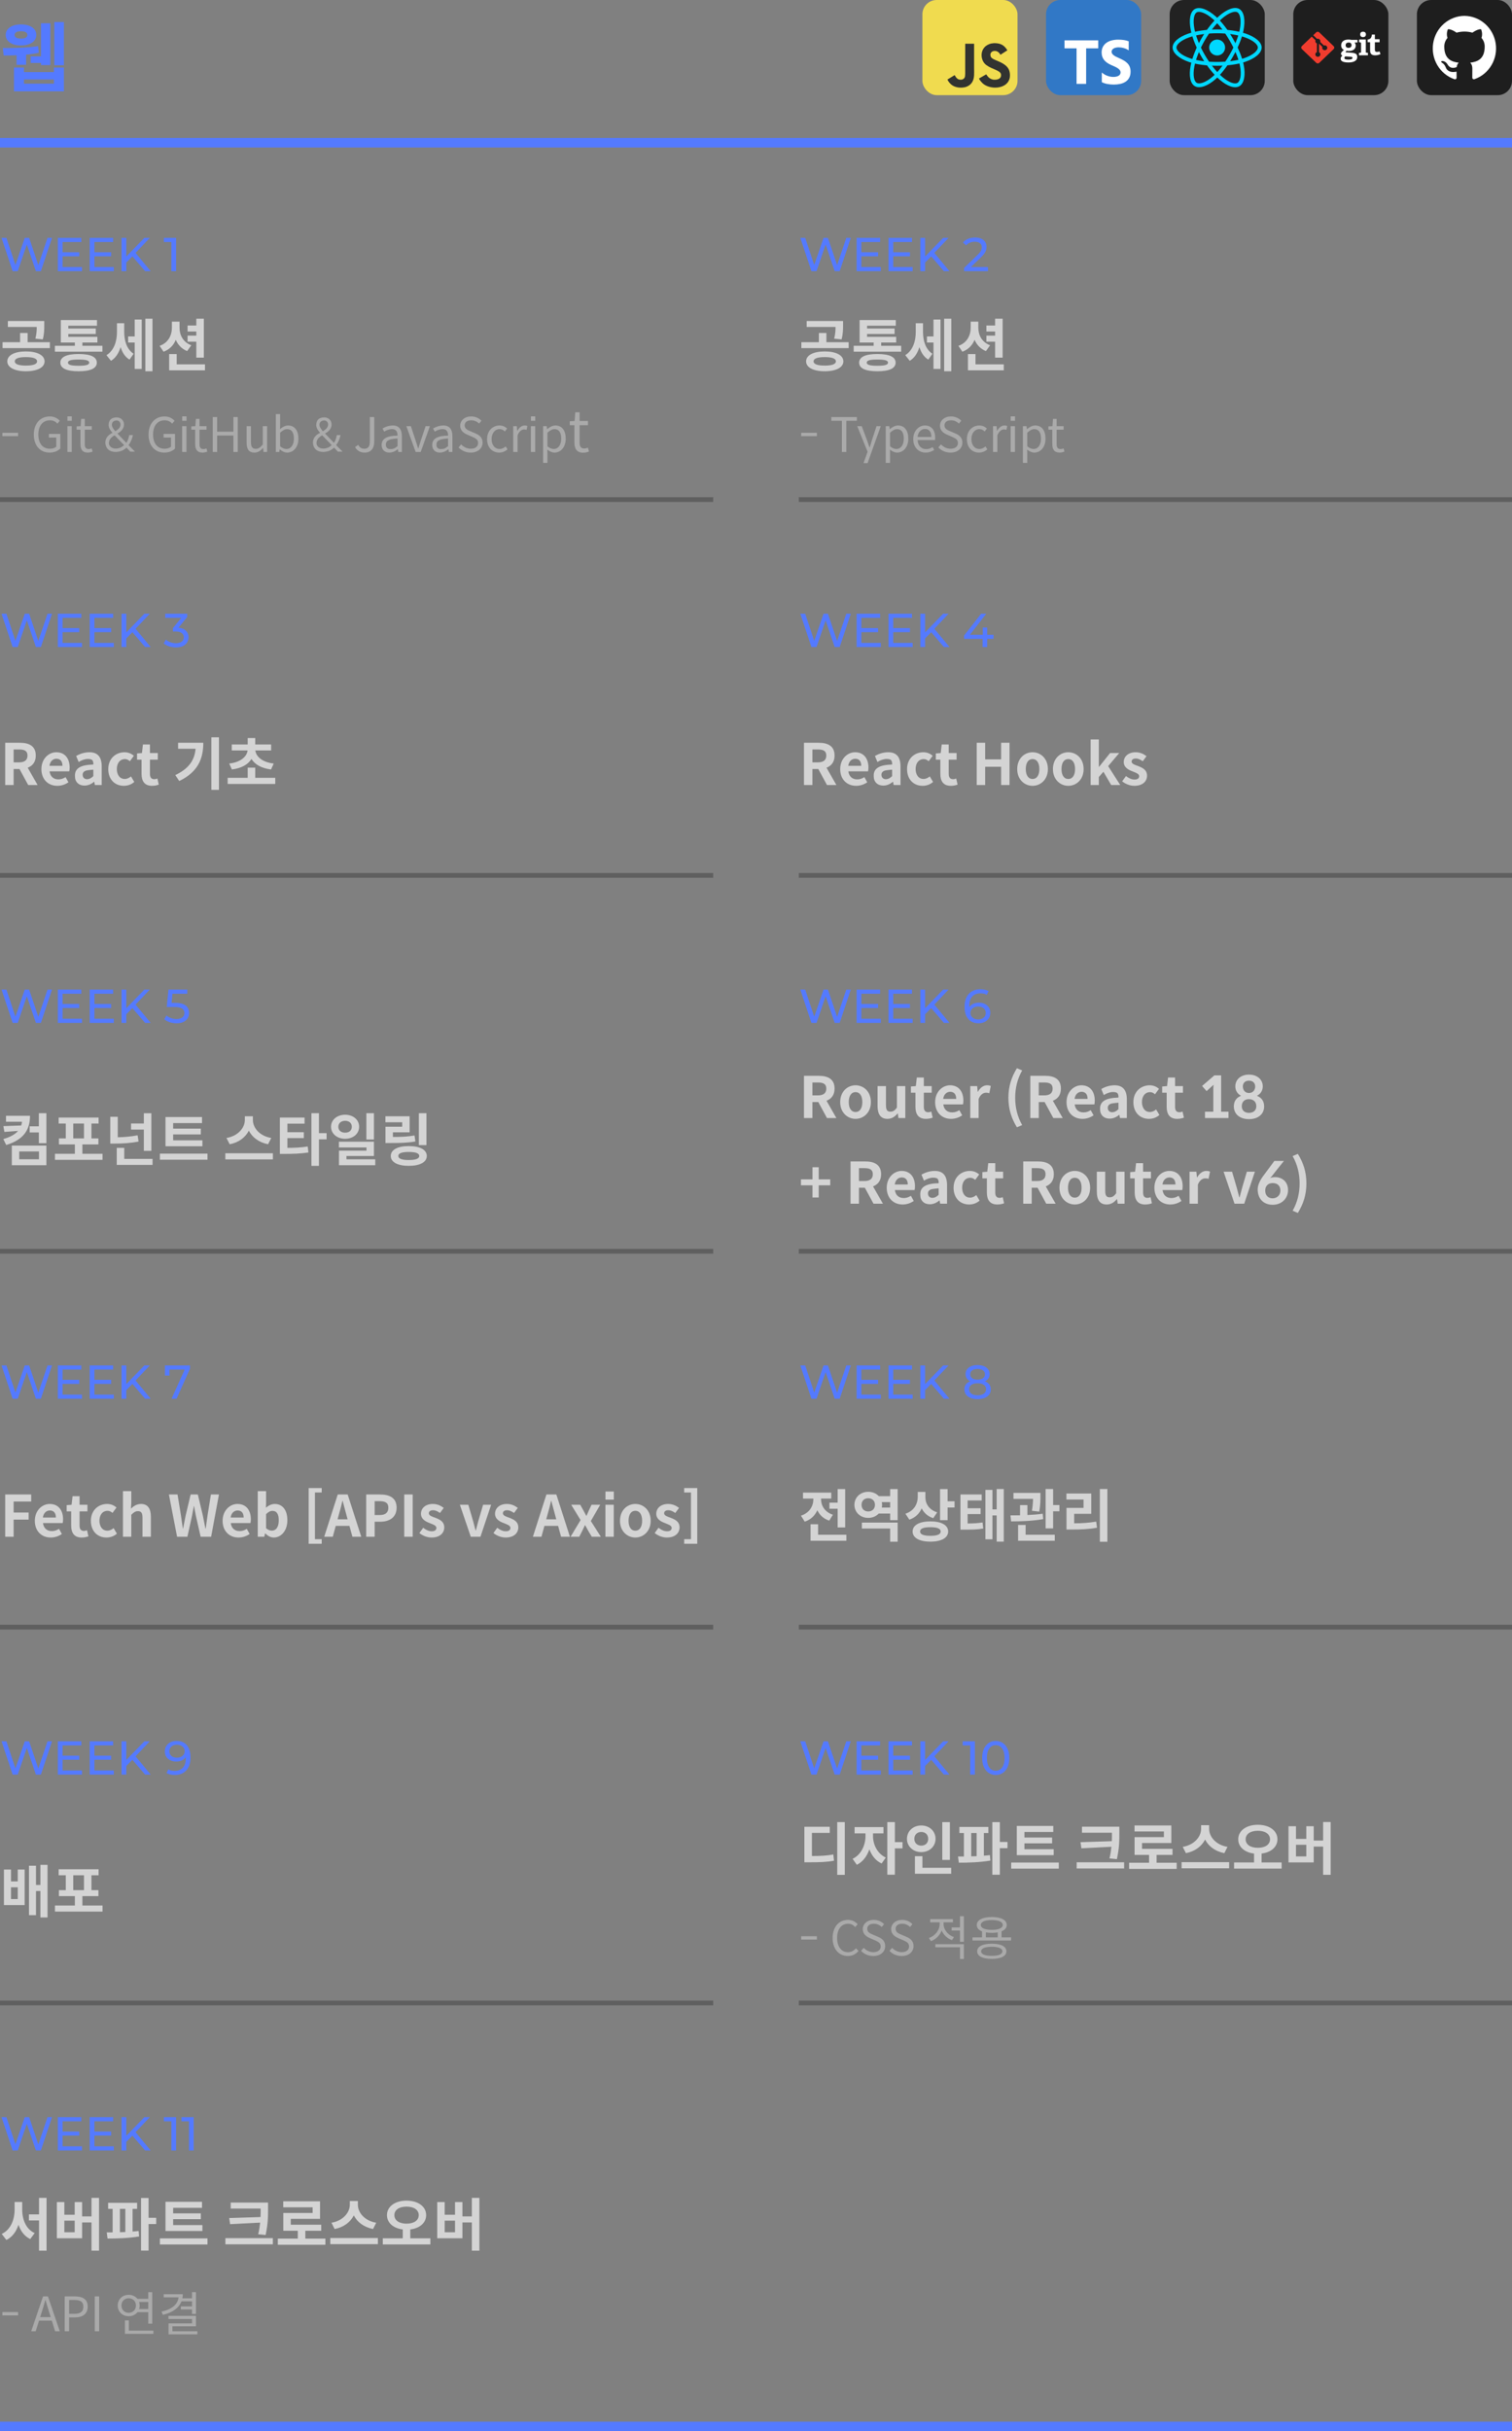 <svg width="318" height="511" viewBox="0 0 318 511" fill="none" xmlns="http://www.w3.org/2000/svg">
<rect x="0" y="0" width="318" height="511" fill="#808080" stroke="none"/>
<path d="M2.66 57L0.32 50H1.35L3.5 56.46H2.98L5.21 50H6.13L8.31 56.46H7.81L9.99 50H10.94L8.6 57H7.55L5.51 51.01H5.78L3.73 57H2.66ZM13.073 53.02H16.673V53.87H13.073V53.02ZM13.163 56.13H17.243V57H12.163V50H17.103V50.87H13.163V56.13ZM19.773 53.02H23.372V53.87H19.773V53.02ZM19.863 56.13H23.942V57H18.863V50H23.802V50.87H19.863V56.13ZM26.442 55.31L26.392 54.09L30.362 50H31.502L28.432 53.24L27.872 53.86L26.442 55.31ZM25.562 57V50H26.562V57H25.562ZM30.522 57L27.652 53.66L28.322 52.92L31.692 57H30.522ZM36.045 57V50.4L36.475 50.87H34.465V50H37.035V57H36.045Z" fill="#547AFF"/>
<path d="M7.44 71.18L9 71.336C9.3 70.184 9.312 69.26 9.312 68.384V67.472H1.656V68.72H7.728C7.728 69.452 7.692 70.172 7.44 71.18ZM10.488 73.172V71.924H5.808V69.992H4.224V71.924H0.54V73.172H10.488ZM5.448 73.868C3.072 73.868 1.536 74.66 1.536 75.956C1.536 77.24 3.072 78.032 5.448 78.032C7.836 78.032 9.372 77.24 9.372 75.956C9.372 74.66 7.836 73.868 5.448 73.868ZM5.448 76.844C3.948 76.844 3.108 76.544 3.108 75.956C3.108 75.344 3.948 75.056 5.448 75.056C6.948 75.056 7.8 75.344 7.8 75.956C7.8 76.544 6.948 76.844 5.448 76.844ZM21.539 73.916V72.68H17.327V71.996H20.483V70.796H14.363V70.196H20.147V69.044H14.363V68.468H20.399V67.268H12.791V71.996H15.743V72.68H11.543V73.916H21.539ZM16.523 74.408C14.015 74.408 12.695 75.02 12.695 76.22C12.695 77.42 14.015 78.032 16.523 78.032C19.055 78.032 20.363 77.42 20.363 76.22C20.363 75.02 19.055 74.408 16.523 74.408ZM16.523 76.88C14.975 76.88 14.291 76.688 14.291 76.22C14.291 75.752 14.975 75.572 16.523 75.572C18.071 75.572 18.767 75.752 18.767 76.22C18.767 76.688 18.071 76.88 16.523 76.88ZM32.074 78.032V66.98H30.574V78.032H32.074ZM29.806 67.16H28.33V70.712H26.95V71.996H28.33V77.54H29.806V67.16ZM26.122 69.74V67.94H24.598V69.8C24.598 71.684 24.01 73.664 22.39 74.648L23.338 75.836C24.346 75.224 24.982 74.204 25.366 72.956C25.714 74.072 26.278 75.008 27.238 75.584L28.102 74.36C26.602 73.364 26.122 71.528 26.122 69.74ZM39.453 71.816H41.289V75.164H42.873V66.98H41.289V68.42H39.453V69.68H41.289V70.544H39.453V71.816ZM39.357 73.796L40.233 72.572C38.469 71.9 37.761 70.424 37.761 68.888V67.604H36.153V68.888C36.153 70.472 35.397 72.056 33.573 72.692L34.401 73.928C35.661 73.46 36.501 72.584 36.969 71.432C37.437 72.488 38.205 73.328 39.357 73.796ZM43.113 77.84V76.58H37.161V74.42H35.577V77.84H43.113Z" fill="#D4D4D4"/>
<path d="M3.8 90.97H0.5V91.67H3.8V90.97ZM10.413 95.13C11.413 95.13 12.213 94.77 12.683 94.28V91.2H10.283V91.97H11.833V93.89C11.543 94.16 11.033 94.32 10.503 94.32C8.933 94.32 8.063 93.16 8.063 91.31C8.063 89.47 9.023 88.34 10.493 88.34C11.253 88.34 11.713 88.65 12.083 89.04L12.583 88.44C12.153 87.99 11.493 87.53 10.473 87.53C8.523 87.53 7.113 88.97 7.113 91.34C7.113 93.71 8.483 95.13 10.413 95.13ZM14.178 89.57V95H15.088V89.57H14.178ZM14.188 88.45H15.098V87.51H14.188V88.45ZM18.47 95.13C18.8 95.13 19.16 95.04 19.47 94.93L19.29 94.25C19.1 94.32 18.86 94.39 18.67 94.39C18.03 94.39 17.83 94.02 17.83 93.34V90.31H19.3V89.57H17.83V88.05H17.07L16.96 89.57L16.11 89.62V90.31H16.92V93.32C16.92 94.41 17.31 95.13 18.47 95.13ZM27.396 94.93H28.386L27.036 93.56C27.346 93.15 27.726 92.52 27.956 91.45H27.186C27.016 92.33 26.776 92.82 26.566 93.07L24.696 91.12C25.456 90.72 26.076 90.1 26.076 89.2C26.046 88.28 25.376 87.73 24.506 87.73H24.456C23.386 87.77 22.846 88.32 22.846 89.39C22.876 89.99 23.236 90.49 23.596 90.9L23.656 90.98C22.696 91.42 22.156 92.13 22.156 93.01V93.14C22.246 94.27 22.996 95 24.366 95C25.296 94.96 26.036 94.64 26.606 94.08L27.396 94.93ZM24.456 88.37H24.506C24.996 88.37 25.316 88.72 25.346 89.23C25.346 89.89 24.766 90.32 24.256 90.64L24.106 90.48C23.666 89.91 23.526 89.62 23.526 89.31C23.526 88.74 23.886 88.42 24.456 88.37ZM24.106 91.5L26.096 93.55C25.646 93.99 25.106 94.26 24.376 94.29C23.526 94.29 22.906 93.81 22.906 93.14C22.906 92.35 23.456 91.85 24.106 91.5ZM34.544 95.13C35.544 95.13 36.344 94.77 36.814 94.28V91.2H34.414V91.97H35.964V93.89C35.674 94.16 35.164 94.32 34.634 94.32C33.064 94.32 32.194 93.16 32.194 91.31C32.194 89.47 33.154 88.34 34.624 88.34C35.384 88.34 35.844 88.65 36.214 89.04L36.714 88.44C36.284 87.99 35.624 87.53 34.604 87.53C32.654 87.53 31.244 88.97 31.244 91.34C31.244 93.71 32.614 95.13 34.544 95.13ZM38.309 89.57V95H39.219V89.57H38.309ZM38.319 88.45H39.229V87.51H38.319V88.45ZM42.601 95.13C42.931 95.13 43.291 95.04 43.601 94.93L43.421 94.25C43.231 94.32 42.991 94.39 42.801 94.39C42.161 94.39 41.961 94.02 41.961 93.34V90.31H43.431V89.57H41.961V88.05H41.201L41.091 89.57L40.241 89.62V90.31H41.051V93.32C41.051 94.41 41.441 95.13 42.601 95.13ZM45.67 87.67H44.74V95H45.67V91.54H49.09V95H50.01V87.67H49.09V90.74H45.67V87.67ZM53.516 95.13C54.266 95.13 54.806 94.74 55.316 94.15H55.346L55.416 95H56.176V89.57H55.266V93.42C54.746 94.07 54.356 94.34 53.796 94.34C53.076 94.34 52.776 93.91 52.776 92.9V89.57H51.866V93.01C51.866 94.42 52.346 95.13 53.516 95.13ZM60.4 95.13C61.64 95.13 62.76 94.07 62.76 92.19C62.76 90.54 62 89.43 60.59 89.43C59.99 89.43 59.38 89.77 58.89 90.2L58.92 89.22V87.04H58.01V95H58.74L58.82 94.44H58.85C59.33 94.88 59.89 95.13 60.4 95.13ZM60.25 94.37C59.89 94.37 59.4 94.23 58.92 93.8V90.95C59.44 90.46 59.91 90.2 60.38 90.2C61.41 90.2 61.81 91.01 61.81 92.21C61.81 93.56 61.16 94.37 60.25 94.37ZM71.058 94.93H72.048L70.698 93.56C71.008 93.15 71.388 92.52 71.618 91.45H70.848C70.678 92.33 70.438 92.82 70.228 93.07L68.358 91.12C69.118 90.72 69.738 90.1 69.738 89.2C69.708 88.28 69.038 87.73 68.168 87.73H68.118C67.048 87.77 66.508 88.32 66.508 89.39C66.538 89.99 66.898 90.49 67.258 90.9L67.318 90.98C66.358 91.42 65.818 92.13 65.818 93.01V93.14C65.908 94.27 66.658 95 68.028 95C68.958 94.96 69.698 94.64 70.268 94.08L71.058 94.93ZM68.118 88.37H68.168C68.658 88.37 68.978 88.72 69.008 89.23C69.008 89.89 68.428 90.32 67.918 90.64L67.768 90.48C67.328 89.91 67.188 89.62 67.188 89.31C67.188 88.74 67.548 88.42 68.118 88.37ZM67.768 91.5L69.758 93.55C69.308 93.99 68.768 94.26 68.038 94.29C67.188 94.29 66.568 93.81 66.568 93.14C66.568 92.35 67.118 91.85 67.768 91.5ZM76.696 95.13C78.126 95.13 78.706 94.1 78.706 92.85V87.67H77.786V92.76C77.786 93.88 77.406 94.32 76.606 94.32C76.076 94.32 75.666 94.1 75.336 93.5L74.676 93.97C75.106 94.73 75.766 95.13 76.696 95.13ZM81.847 95.13C82.528 95.13 83.138 94.85 83.657 94.42H83.688L83.767 95H84.517V91.66C84.517 90.33 83.957 89.43 82.638 89.43C81.757 89.43 80.957 89.75 80.448 90.07L80.808 90.72C81.237 90.43 81.847 90.19 82.487 90.19C83.377 90.19 83.608 90.86 83.608 91.56C81.457 91.59 80.267 92.14 80.267 93.54C80.267 94.53 80.938 95.13 81.847 95.13ZM82.108 94.4C81.547 94.4 81.157 94.12 81.157 93.48C81.157 92.64 81.677 92.29 83.608 92.16V93.77C83.078 94.24 82.638 94.4 82.108 94.4ZM86.412 89.57H85.462L87.422 95H88.482L90.412 89.57H89.512L88.482 92.66C88.322 93.19 88.142 93.75 87.982 94.26H87.942C87.772 93.75 87.602 93.19 87.432 92.66L86.412 89.57ZM92.482 95.13C93.162 95.13 93.772 94.85 94.292 94.42H94.322L94.402 95H95.152V91.66C95.152 90.33 94.592 89.43 93.272 89.43C92.392 89.43 91.592 89.75 91.082 90.07L91.442 90.72C91.872 90.43 92.482 90.19 93.122 90.19C94.012 90.19 94.242 90.86 94.242 91.56C92.092 91.59 90.902 92.14 90.902 93.54C90.902 94.53 91.572 95.13 92.482 95.13ZM92.742 94.4C92.182 94.4 91.792 94.12 91.792 93.48C91.792 92.64 92.312 92.29 94.242 92.16V93.77C93.712 94.24 93.272 94.4 92.742 94.4ZM99.007 95.13C100.537 95.13 101.497 94.21 101.497 93.05C101.497 91.96 100.837 91.46 99.987 91.09L98.937 90.64C98.367 90.4 97.727 90.14 97.727 89.42C97.727 88.74 98.257 88.34 99.097 88.34C99.777 88.34 100.317 88.6 100.767 89.03L101.257 88.44C100.737 87.88 99.977 87.53 99.097 87.53C97.767 87.53 96.787 88.35 96.787 89.48C96.787 90.56 97.607 91.07 98.277 91.36L99.337 91.82C100.027 92.14 100.557 92.37 100.557 93.12C100.557 93.84 99.977 94.32 99.017 94.32C98.257 94.32 97.517 93.97 96.987 93.41L96.437 94.04C97.077 94.72 97.967 95.13 99.007 95.13ZM104.994 95.13C105.644 95.13 106.264 94.88 106.744 94.44L106.354 93.83C106.004 94.14 105.584 94.37 105.074 94.37C104.074 94.37 103.394 93.54 103.394 92.29C103.394 91.04 104.114 90.19 105.094 90.19C105.534 90.19 105.864 90.39 106.184 90.68L106.654 90.07C106.264 89.72 105.784 89.43 105.064 89.43C103.674 89.43 102.444 90.48 102.444 92.29C102.444 94.09 103.554 95.13 104.994 95.13ZM108.691 89.57H107.941V95H108.851V91.51C109.201 90.58 109.781 90.26 110.221 90.26C110.451 90.26 110.561 90.28 110.751 90.35L110.921 89.55C110.751 89.46 110.581 89.43 110.341 89.43C109.731 89.43 109.191 89.87 108.801 90.56H108.771L108.691 89.57ZM111.648 89.57V95H112.558V89.57H111.648ZM111.658 88.45H112.568V87.51H111.658V88.45ZM114.981 89.57H114.231V97.29H115.141V95.45L115.121 94.5C115.611 94.9 116.131 95.13 116.621 95.13C117.861 95.13 118.981 94.07 118.981 92.2C118.981 90.53 118.221 89.43 116.821 89.43C116.181 89.43 115.581 89.79 115.091 90.19H115.061L114.981 89.57ZM116.471 94.37C116.111 94.37 115.631 94.23 115.141 93.8V90.95C115.671 90.46 116.131 90.2 116.601 90.2C117.631 90.2 118.031 91.01 118.031 92.21C118.031 93.56 117.381 94.37 116.471 94.37ZM122.668 95.156C123.064 95.156 123.496 95.048 123.868 94.916L123.652 94.1C123.424 94.184 123.136 94.268 122.908 94.268C122.14 94.268 121.9 93.824 121.9 93.008V89.372H123.664V88.484H121.9V86.66H120.988L120.856 88.484L119.836 88.544V89.372H120.808V92.984C120.808 94.292 121.276 95.156 122.668 95.156Z" fill="#AAAAAA"/>
<path d="M0 105H150" stroke="#5F5F5F"/>
<path d="M170.66 57L168.32 50H169.35L171.5 56.46H170.98L173.21 50H174.13L176.31 56.46H175.81L177.99 50H178.94L176.6 57H175.55L173.51 51.01H173.78L171.73 57H170.66ZM181.073 53.02H184.673V53.87H181.073V53.02ZM181.163 56.13H185.243V57H180.163V50H185.103V50.87H181.163V56.13ZM187.773 53.02H191.373V53.87H187.773V53.02ZM187.863 56.13H191.943V57H186.863V50H191.803V50.87H187.863V56.13ZM194.442 55.31L194.392 54.09L198.362 50H199.502L196.432 53.24L195.872 53.86L194.442 55.31ZM193.562 57V50H194.562V57H193.562ZM198.522 57L195.652 53.66L196.322 52.92L199.692 57H198.522ZM202.755 57V56.32L205.605 53.57C205.858 53.33 206.045 53.12 206.165 52.94C206.291 52.753 206.375 52.583 206.415 52.43C206.461 52.27 206.485 52.117 206.485 51.97C206.485 51.61 206.358 51.327 206.105 51.12C205.851 50.913 205.481 50.81 204.995 50.81C204.621 50.81 204.285 50.873 203.985 51C203.685 51.12 203.425 51.31 203.205 51.57L202.525 50.98C202.791 50.64 203.148 50.38 203.595 50.2C204.048 50.013 204.545 49.92 205.085 49.92C205.571 49.92 205.995 50 206.355 50.16C206.715 50.313 206.991 50.537 207.185 50.83C207.385 51.123 207.485 51.47 207.485 51.87C207.485 52.097 207.455 52.32 207.395 52.54C207.335 52.76 207.221 52.993 207.055 53.24C206.888 53.487 206.648 53.763 206.335 54.07L203.795 56.52L203.555 56.13H207.785V57H202.755Z" fill="#547AFF"/>
<path d="M175.44 71.18L177 71.336C177.3 70.184 177.312 69.26 177.312 68.384V67.472H169.656V68.72H175.728C175.728 69.452 175.692 70.172 175.44 71.18ZM178.488 73.172V71.924H173.808V69.992H172.224V71.924H168.54V73.172H178.488ZM173.448 73.868C171.072 73.868 169.536 74.66 169.536 75.956C169.536 77.24 171.072 78.032 173.448 78.032C175.836 78.032 177.372 77.24 177.372 75.956C177.372 74.66 175.836 73.868 173.448 73.868ZM173.448 76.844C171.948 76.844 171.108 76.544 171.108 75.956C171.108 75.344 171.948 75.056 173.448 75.056C174.948 75.056 175.8 75.344 175.8 75.956C175.8 76.544 174.948 76.844 173.448 76.844ZM189.539 73.916V72.68H185.327V71.996H188.483V70.796H182.363V70.196H188.147V69.044H182.363V68.468H188.399V67.268H180.791V71.996H183.743V72.68H179.543V73.916H189.539ZM184.523 74.408C182.015 74.408 180.695 75.02 180.695 76.22C180.695 77.42 182.015 78.032 184.523 78.032C187.055 78.032 188.363 77.42 188.363 76.22C188.363 75.02 187.055 74.408 184.523 74.408ZM184.523 76.88C182.975 76.88 182.291 76.688 182.291 76.22C182.291 75.752 182.975 75.572 184.523 75.572C186.071 75.572 186.767 75.752 186.767 76.22C186.767 76.688 186.071 76.88 184.523 76.88ZM200.074 78.032V66.98H198.574V78.032H200.074ZM197.806 67.16H196.33V70.712H194.95V71.996H196.33V77.54H197.806V67.16ZM194.122 69.74V67.94H192.598V69.8C192.598 71.684 192.01 73.664 190.39 74.648L191.338 75.836C192.346 75.224 192.982 74.204 193.366 72.956C193.714 74.072 194.278 75.008 195.238 75.584L196.102 74.36C194.602 73.364 194.122 71.528 194.122 69.74ZM207.453 71.816H209.289V75.164H210.873V66.98H209.289V68.42H207.453V69.68H209.289V70.544H207.453V71.816ZM207.357 73.796L208.233 72.572C206.469 71.9 205.761 70.424 205.761 68.888V67.604H204.153V68.888C204.153 70.472 203.397 72.056 201.573 72.692L202.401 73.928C203.661 73.46 204.501 72.584 204.969 71.432C205.437 72.488 206.205 73.328 207.357 73.796ZM211.113 77.84V76.58H205.161V74.42H203.577V77.84H211.113Z" fill="#D4D4D4"/>
<path d="M171.8 90.97H168.5V91.67H171.8V90.97ZM174.843 88.45H177.063V95H177.993V88.45H180.213V87.67H174.843V88.45ZM182.468 94.95L181.618 97.34H182.468L185.238 89.57H184.348L183.378 92.53C183.228 93.01 183.068 93.56 182.918 94.05H182.868C182.698 93.56 182.508 93 182.348 92.53L181.238 89.57H180.288L182.468 94.95ZM187.033 89.57H186.283V97.29H187.193V95.45L187.173 94.5C187.663 94.9 188.183 95.13 188.673 95.13C189.913 95.13 191.033 94.07 191.033 92.2C191.033 90.53 190.273 89.43 188.873 89.43C188.233 89.43 187.633 89.79 187.143 90.19H187.113L187.033 89.57ZM188.523 94.37C188.163 94.37 187.683 94.23 187.193 93.8V90.95C187.723 90.46 188.183 90.2 188.653 90.2C189.683 90.2 190.083 91.01 190.083 92.21C190.083 93.56 189.433 94.37 188.523 94.37ZM194.674 95.13C195.434 95.13 195.994 94.88 196.474 94.57L196.144 93.97C195.744 94.24 195.314 94.4 194.784 94.4C193.744 94.4 193.054 93.67 192.984 92.5H196.644C196.674 92.37 196.684 92.18 196.684 91.98C196.684 90.43 195.904 89.43 194.524 89.43C193.264 89.43 192.074 90.53 192.074 92.29C192.074 94.09 193.234 95.13 194.674 95.13ZM195.884 91.85H192.974C193.084 90.78 193.764 90.16 194.534 90.16C195.384 90.16 195.884 90.72 195.884 91.85ZM199.917 95.13C201.447 95.13 202.407 94.21 202.407 93.05C202.407 91.96 201.747 91.46 200.897 91.09L199.847 90.64C199.277 90.4 198.637 90.14 198.637 89.42C198.637 88.74 199.167 88.34 200.007 88.34C200.687 88.34 201.227 88.6 201.677 89.03L202.167 88.44C201.647 87.88 200.887 87.53 200.007 87.53C198.677 87.53 197.697 88.35 197.697 89.48C197.697 90.56 198.517 91.07 199.187 91.36L200.247 91.82C200.937 92.14 201.467 92.37 201.467 93.12C201.467 93.84 200.887 94.32 199.927 94.32C199.167 94.32 198.427 93.97 197.897 93.41L197.347 94.04C197.987 94.72 198.877 95.13 199.917 95.13ZM205.904 95.13C206.554 95.13 207.174 94.88 207.654 94.44L207.264 93.83C206.914 94.14 206.494 94.37 205.984 94.37C204.984 94.37 204.304 93.54 204.304 92.29C204.304 91.04 205.024 90.19 206.004 90.19C206.444 90.19 206.774 90.39 207.094 90.68L207.564 90.07C207.174 89.72 206.694 89.43 205.974 89.43C204.584 89.43 203.354 90.48 203.354 92.29C203.354 94.09 204.464 95.13 205.904 95.13ZM209.602 89.57H208.852V95H209.762V91.51C210.112 90.58 210.692 90.26 211.132 90.26C211.362 90.26 211.472 90.28 211.662 90.35L211.832 89.55C211.662 89.46 211.492 89.43 211.252 89.43C210.642 89.43 210.102 89.87 209.712 90.56H209.682L209.602 89.57ZM212.559 89.57V95H213.469V89.57H212.559ZM212.569 88.45H213.479V87.51H212.569V88.45ZM215.891 89.57H215.141V97.29H216.051V95.45L216.031 94.5C216.521 94.9 217.041 95.13 217.531 95.13C218.771 95.13 219.891 94.07 219.891 92.2C219.891 90.53 219.131 89.43 217.731 89.43C217.091 89.43 216.491 89.79 216.001 90.19H215.971L215.891 89.57ZM217.381 94.37C217.021 94.37 216.541 94.23 216.051 93.8V90.95C216.581 90.46 217.041 90.2 217.511 90.2C218.541 90.2 218.941 91.01 218.941 92.21C218.941 93.56 218.291 94.37 217.381 94.37ZM222.866 95.13C223.196 95.13 223.556 95.04 223.866 94.93L223.686 94.25C223.496 94.32 223.256 94.39 223.066 94.39C222.426 94.39 222.226 94.02 222.226 93.34V90.31H223.696V89.57H222.226V88.05H221.466L221.356 89.57L220.506 89.62V90.31H221.316V93.32C221.316 94.41 221.706 95.13 222.866 95.13Z" fill="#AAAAAA"/>
<path d="M168 105H318" stroke="#5F5F5F"/>
<path d="M2.66 136L0.32 129H1.35L3.5 135.46H2.98L5.21 129H6.13L8.31 135.46H7.81L9.99 129H10.94L8.6 136H7.55L5.51 130.01H5.78L3.73 136H2.66ZM13.073 132.02H16.673V132.87H13.073V132.02ZM13.163 135.13H17.243V136H12.163V129H17.103V129.87H13.163V135.13ZM19.773 132.02H23.372V132.87H19.773V132.02ZM19.863 135.13H23.942V136H18.863V129H23.802V129.87H19.863V135.13ZM26.442 134.31L26.392 133.09L30.362 129H31.502L28.432 132.24L27.872 132.86L26.442 134.31ZM25.562 136V129H26.562V136H25.562ZM30.522 136L27.652 132.66L28.322 131.92L31.692 136H30.522ZM37.005 136.08C36.511 136.08 36.031 136.003 35.565 135.85C35.105 135.697 34.728 135.49 34.435 135.23L34.895 134.44C35.128 134.66 35.431 134.84 35.805 134.98C36.178 135.12 36.578 135.19 37.005 135.19C37.525 135.19 37.928 135.08 38.215 134.86C38.508 134.633 38.655 134.33 38.655 133.95C38.655 133.583 38.515 133.29 38.235 133.07C37.961 132.843 37.525 132.73 36.925 132.73H36.365V132.03L38.445 129.47L38.585 129.87H34.755V129H39.375V129.68L37.305 132.23L36.785 131.92H37.115C37.961 131.92 38.595 132.11 39.015 132.49C39.441 132.87 39.655 133.353 39.655 133.94C39.655 134.333 39.558 134.693 39.365 135.02C39.171 135.347 38.878 135.607 38.485 135.8C38.098 135.987 37.605 136.08 37.005 136.08Z" fill="#547AFF"/>
<path d="M4.104 161.64L5.928 165H7.908L5.832 161.364C6.852 160.968 7.524 160.164 7.524 158.808C7.524 156.756 6.06 156.12 4.188 156.12H1.092V165H2.868V161.64H4.104ZM4.02 160.236H2.868V157.524H4.02C5.172 157.524 5.784 157.848 5.784 158.808C5.784 159.768 5.172 160.236 4.02 160.236ZM12.044 165.168C12.908 165.168 13.724 164.892 14.396 164.424L13.796 163.344C13.316 163.644 12.848 163.812 12.284 163.812C11.276 163.812 10.568 163.236 10.424 162.132H14.564C14.612 161.976 14.648 161.652 14.648 161.328C14.648 159.468 13.688 158.112 11.84 158.112C10.244 158.112 8.708 159.48 8.708 161.652C8.708 163.86 10.172 165.168 12.044 165.168ZM13.136 160.968H10.4C10.532 159.996 11.156 159.48 11.864 159.48C12.728 159.48 13.136 160.056 13.136 160.968ZM17.756 165.12C18.524 165.12 19.208 164.808 19.784 164.316H19.82L19.952 165H21.392V161.076C21.392 159.096 20.528 158.112 18.812 158.112C17.756 158.112 16.748 158.46 16.016 158.904L16.544 160.164C17.156 159.768 17.864 159.528 18.488 159.528C19.004 159.528 19.328 159.636 19.472 159.84C19.604 160.116 19.664 160.404 19.628 160.692C16.844 160.776 15.68 161.532 15.764 163.176C15.764 164.34 16.556 165.12 17.756 165.12ZM18.296 163.776C17.78 163.776 17.396 163.44 17.384 162.876C17.372 162.396 17.648 162.012 18.416 161.904C18.8 161.844 19.208 161.808 19.628 161.772V163.128C19.208 163.548 18.812 163.764 18.296 163.776ZM26.046 165.168C26.814 165.168 27.606 164.916 28.242 164.352L27.546 163.188C27.174 163.512 26.718 163.728 26.238 163.728C25.074 163.728 24.57 162.672 24.57 161.652C24.57 160.356 25.266 159.552 26.286 159.552C26.67 159.552 26.982 159.708 27.318 159.996L28.158 158.856C27.666 158.436 27.03 158.112 26.202 158.112C24.378 158.112 22.77 159.408 22.77 161.652C22.77 163.86 24.186 165.168 26.046 165.168ZM31.978 165.168C32.566 165.168 33.022 165.048 33.394 164.916L33.106 163.632C32.926 163.716 32.674 163.776 32.446 163.776C31.834 163.776 31.534 163.404 31.534 162.648V159.672H33.19V158.28H31.534V156.48H30.058L29.854 158.28L28.822 158.364V159.672H29.77V162.648C29.77 164.16 30.382 165.168 31.978 165.168ZM46.048 166.02V154.968H44.452V166.02H46.048ZM42.76 156.12H37.456V157.38H41.14C40.912 159.828 39.688 161.568 36.868 162.912L37.696 164.16C41.62 162.276 42.76 159.492 42.76 156.12ZM48.207 160.488L48.771 161.736C50.847 161.46 52.155 160.68 52.887 159.528C53.619 160.68 54.927 161.46 57.003 161.736L57.567 160.488C55.047 160.2 53.835 158.94 53.703 157.74H57.027V156.48H53.679V155.124H52.095V156.48H48.747V157.74H52.071C51.939 158.94 50.727 160.2 48.207 160.488ZM57.891 164.772V163.488H53.679V161.352H52.095V163.488H47.883V164.772H57.891Z" fill="#D4D4D4"/>
<path d="M0 184H150" stroke="#5F5F5F"/>
<path d="M170.66 136L168.32 129H169.35L171.5 135.46H170.98L173.21 129H174.13L176.31 135.46H175.81L177.99 129H178.94L176.6 136H175.55L173.51 130.01H173.78L171.73 136H170.66ZM181.073 132.02H184.673V132.87H181.073V132.02ZM181.163 135.13H185.243V136H180.163V129H185.103V129.87H181.163V135.13ZM187.773 132.02H191.373V132.87H187.773V132.02ZM187.863 135.13H191.943V136H186.863V129H191.803V129.87H187.863V135.13ZM194.442 134.31L194.392 133.09L198.362 129H199.502L196.432 132.24L195.872 132.86L194.442 134.31ZM193.562 136V129H194.562V136H193.562ZM198.522 136L195.652 132.66L196.322 131.92L199.692 136H198.522ZM202.765 134.28V133.58L206.345 129H207.425L203.875 133.58L203.365 133.42H208.955V134.28H202.765ZM206.655 136V134.28L206.685 133.42V131.9H207.625V136H206.655Z" fill="#547AFF"/>
<path d="M172.104 161.64L173.928 165H175.908L173.832 161.364C174.852 160.968 175.524 160.164 175.524 158.808C175.524 156.756 174.06 156.12 172.188 156.12H169.092V165H170.868V161.64H172.104ZM172.02 160.236H170.868V157.524H172.02C173.172 157.524 173.784 157.848 173.784 158.808C173.784 159.768 173.172 160.236 172.02 160.236ZM180.044 165.168C180.908 165.168 181.724 164.892 182.396 164.424L181.796 163.344C181.316 163.644 180.848 163.812 180.284 163.812C179.276 163.812 178.568 163.236 178.424 162.132H182.564C182.612 161.976 182.648 161.652 182.648 161.328C182.648 159.468 181.688 158.112 179.84 158.112C178.244 158.112 176.708 159.48 176.708 161.652C176.708 163.86 178.172 165.168 180.044 165.168ZM181.136 160.968H178.4C178.532 159.996 179.156 159.48 179.864 159.48C180.728 159.48 181.136 160.056 181.136 160.968ZM185.756 165.12C186.524 165.12 187.208 164.808 187.784 164.316H187.82L187.952 165H189.392V161.076C189.392 159.096 188.528 158.112 186.812 158.112C185.756 158.112 184.748 158.46 184.016 158.904L184.544 160.164C185.156 159.768 185.864 159.528 186.488 159.528C187.004 159.528 187.328 159.636 187.472 159.84C187.604 160.116 187.664 160.404 187.628 160.692C184.844 160.776 183.68 161.532 183.764 163.176C183.764 164.34 184.556 165.12 185.756 165.12ZM186.296 163.776C185.78 163.776 185.396 163.44 185.384 162.876C185.372 162.396 185.648 162.012 186.416 161.904C186.8 161.844 187.208 161.808 187.628 161.772V163.128C187.208 163.548 186.812 163.764 186.296 163.776ZM194.046 165.168C194.814 165.168 195.606 164.916 196.242 164.352L195.546 163.188C195.174 163.512 194.718 163.728 194.238 163.728C193.074 163.728 192.57 162.672 192.57 161.652C192.57 160.356 193.266 159.552 194.286 159.552C194.67 159.552 194.982 159.708 195.318 159.996L196.158 158.856C195.666 158.436 195.03 158.112 194.202 158.112C192.378 158.112 190.77 159.408 190.77 161.652C190.77 163.86 192.186 165.168 194.046 165.168ZM199.978 165.168C200.566 165.168 201.022 165.048 201.394 164.916L201.106 163.632C200.926 163.716 200.674 163.776 200.446 163.776C199.834 163.776 199.534 163.404 199.534 162.648V159.672H201.19V158.28H199.534V156.48H198.058L197.854 158.28L196.822 158.364V159.672H197.77V162.648C197.77 164.16 198.382 165.168 199.978 165.168ZM207.196 156.12H205.42V165H207.196V161.16H210.556V165H212.32V156.12H210.556V159.612H207.196V156.12ZM217.166 165.168C218.846 165.168 220.394 163.86 220.394 161.652C220.394 159.408 218.846 158.112 217.166 158.112C215.486 158.112 213.938 159.408 213.938 161.652C213.938 163.86 215.486 165.168 217.166 165.168ZM217.166 163.728C216.254 163.728 215.738 162.912 215.738 161.652C215.738 160.356 216.254 159.552 217.166 159.552C218.078 159.552 218.594 160.356 218.594 161.652C218.594 162.912 218.078 163.728 217.166 163.728ZM224.678 165.168C226.358 165.168 227.906 163.86 227.906 161.652C227.906 159.408 226.358 158.112 224.678 158.112C222.998 158.112 221.45 159.408 221.45 161.652C221.45 163.86 222.998 165.168 224.678 165.168ZM224.678 163.728C223.766 163.728 223.25 162.912 223.25 161.652C223.25 160.356 223.766 159.552 224.678 159.552C225.59 159.552 226.106 160.356 226.106 161.652C226.106 162.912 225.59 163.728 224.678 163.728ZM231.098 155.424H229.382V165H231.098V163.32L232.07 162.216L233.702 165H235.61L233.066 161.028L235.394 158.28H233.474L231.146 161.184H231.098V155.424ZM238.567 165.168C240.319 165.168 241.243 164.22 241.243 163.044C241.243 161.784 240.259 161.364 239.371 161.016C238.663 160.764 238.003 160.56 238.003 160.08C238.003 159.696 238.279 159.432 238.891 159.432C239.407 159.432 239.863 159.672 240.343 160.008L241.135 158.94C240.571 158.52 239.851 158.112 238.843 158.112C237.343 158.112 236.347 158.964 236.347 160.176C236.347 161.292 237.331 161.82 238.183 162.132C238.891 162.42 239.587 162.636 239.587 163.14C239.587 163.56 239.287 163.848 238.615 163.848C237.991 163.848 237.427 163.584 236.815 163.116L236.011 164.22C236.683 164.784 237.655 165.168 238.567 165.168Z" fill="#D4D4D4"/>
<path d="M168 184H318" stroke="#5F5F5F"/>
<path d="M2.66 215L0.32 208H1.35L3.5 214.46H2.98L5.21 208H6.13L8.31 214.46H7.81L9.99 208H10.94L8.6 215H7.55L5.51 209.01H5.78L3.73 215H2.66ZM13.073 211.02H16.673V211.87H13.073V211.02ZM13.163 214.13H17.243V215H12.163V208H17.103V208.87H13.163V214.13ZM19.773 211.02H23.372V211.87H19.773V211.02ZM19.863 214.13H23.942V215H18.863V208H23.802V208.87H19.863V214.13ZM26.442 213.31L26.392 212.09L30.362 208H31.502L28.432 211.24L27.872 211.86L26.442 213.31ZM25.562 215V208H26.562V215H25.562ZM30.522 215L27.652 211.66L28.322 210.92L31.692 215H30.522ZM37.125 215.08C36.631 215.08 36.151 215.003 35.685 214.85C35.225 214.697 34.848 214.49 34.555 214.23L35.015 213.44C35.248 213.66 35.551 213.84 35.925 213.98C36.298 214.12 36.695 214.19 37.115 214.19C37.648 214.19 38.058 214.077 38.345 213.85C38.631 213.623 38.775 213.32 38.775 212.94C38.775 212.68 38.711 212.453 38.585 212.26C38.458 212.067 38.238 211.92 37.925 211.82C37.618 211.713 37.195 211.66 36.655 211.66H35.065L35.435 208H39.385V208.87H35.805L36.325 208.38L36.035 211.27L35.515 210.79H36.865C37.565 210.79 38.128 210.88 38.555 211.06C38.981 211.24 39.291 211.49 39.485 211.81C39.678 212.123 39.775 212.487 39.775 212.9C39.775 213.3 39.678 213.667 39.485 214C39.291 214.327 38.998 214.59 38.605 214.79C38.218 214.983 37.725 215.08 37.125 215.08Z" fill="#547AFF"/>
<path d="M9.756 240.28V233.98H8.172V236.74H6.24V238.024H8.172V240.28H9.756ZM6.312 234.52H1.26V235.78H4.632C4.596 236.056 4.548 236.308 4.464 236.56L0.708 236.692L0.924 237.916L3.804 237.7C3.18 238.42 2.196 238.984 0.696 239.416L1.308 240.664C4.896 239.572 6.312 237.544 6.312 234.52ZM9.756 240.784H2.484V244.912H9.756V240.784ZM8.196 243.664H4.044V242.02H8.196V243.664ZM21.563 243.784V242.512H17.327V240.544H20.699V239.284H19.235V236.152H20.735V234.892H12.335V236.152H13.835V239.284H12.395V240.544H15.743V242.512H11.555V243.784H21.563ZM17.663 239.284H15.407V236.152H17.663V239.284ZM27.562 237.424H30.25V241.888H31.834V233.992H30.25V236.14H27.562V237.424ZM29.146 239.932L28.942 238.624C27.49 238.9 26.17 239.008 24.766 239.044V234.736H23.194V240.364H24.118C25.762 240.364 27.406 240.28 29.146 239.932ZM32.086 244.84V243.58H26.134V241.264H24.55V244.84H32.086ZM34.809 240.928H42.573V239.68H36.417V238.444H42.237V237.22H36.417V236.056H42.489V234.784H34.809V240.928ZM43.641 243.76V242.476H33.633V243.76H43.641ZM56.379 240.508L57.051 239.188C54.555 238.768 53.187 237.016 53.187 235.42V234.628H51.495V235.42C51.495 236.992 50.127 238.768 47.631 239.188L48.303 240.508C50.235 240.136 51.615 239.056 52.335 237.652C53.055 239.056 54.447 240.124 56.379 240.508ZM57.399 243.688V242.404H47.391V243.688H57.399ZM67.082 239.476H68.69V238.168H67.082V233.98H65.498V245.044H67.082V239.476ZM60.446 241.264V239.212H63.902V237.976H60.446V236.176H64.058V234.892H58.862V242.536H59.798C61.718 242.536 63.17 242.488 64.862 242.236L64.718 240.976C63.278 241.204 61.994 241.264 60.446 241.264ZM77.053 239.512H78.649V233.98H77.053V239.512ZM75.529 236.824C75.529 235.348 74.269 234.304 72.589 234.304C70.909 234.304 69.625 235.348 69.625 236.824C69.625 238.312 70.909 239.356 72.589 239.356C74.269 239.356 75.529 238.312 75.529 236.824ZM71.161 236.824C71.161 236.044 71.773 235.576 72.589 235.576C73.405 235.576 73.993 236.044 73.993 236.824C73.993 237.64 73.405 238.072 72.589 238.072C71.773 238.072 71.161 237.64 71.161 236.824ZM78.925 244.912V243.676H72.865V242.98H78.649V239.968H71.281V241.18H77.077V241.852H71.293V244.912H78.925ZM88.092 240.688H89.688V233.98H88.092V240.688ZM87.36 239.92L87.18 238.66C85.74 238.912 84.456 238.972 82.632 238.972V238H86.148V234.628H81.06V235.888H84.588V236.824H81.072V240.244H82.044C84.252 240.244 85.716 240.208 87.36 239.92ZM85.968 240.892C83.628 240.892 82.188 241.66 82.188 242.968C82.188 244.276 83.628 245.044 85.968 245.044C88.32 245.044 89.76 244.276 89.76 242.968C89.76 241.66 88.32 240.892 85.968 240.892ZM85.968 243.82C84.504 243.82 83.772 243.532 83.772 242.968C83.772 242.404 84.504 242.128 85.968 242.128C87.444 242.128 88.176 242.404 88.176 242.968C88.176 243.532 87.444 243.82 85.968 243.82Z" fill="#D4D4D4"/>
<path d="M0 263H150" stroke="#5F5F5F"/>
<path d="M170.66 215L168.32 208H169.35L171.5 214.46H170.98L173.21 208H174.13L176.31 214.46H175.81L177.99 208H178.94L176.6 215H175.55L173.51 209.01H173.78L171.73 215H170.66ZM181.073 211.02H184.673V211.87H181.073V211.02ZM181.163 214.13H185.243V215H180.163V208H185.103V208.87H181.163V214.13ZM187.773 211.02H191.373V211.87H187.773V211.02ZM187.863 214.13H191.943V215H186.863V208H191.803V208.87H187.863V214.13ZM194.442 213.31L194.392 212.09L198.362 208H199.502L196.432 211.24L195.872 211.86L194.442 213.31ZM193.562 215V208H194.562V215H193.562ZM198.522 215L195.652 211.66L196.322 210.92L199.692 215H198.522ZM205.805 215.08C205.185 215.08 204.655 214.943 204.215 214.67C203.775 214.397 203.438 214.003 203.205 213.49C202.978 212.97 202.865 212.337 202.865 211.59C202.865 210.797 203.005 210.127 203.285 209.58C203.565 209.033 203.955 208.62 204.455 208.34C204.955 208.06 205.528 207.92 206.175 207.92C206.508 207.92 206.825 207.953 207.125 208.02C207.431 208.087 207.695 208.19 207.915 208.33L207.535 209.11C207.355 208.983 207.148 208.897 206.915 208.85C206.688 208.803 206.448 208.78 206.195 208.78C205.481 208.78 204.915 209.003 204.495 209.45C204.075 209.89 203.865 210.547 203.865 211.42C203.865 211.56 203.871 211.727 203.885 211.92C203.898 212.113 203.931 212.303 203.985 212.49L203.645 212.15C203.745 211.843 203.901 211.587 204.115 211.38C204.335 211.167 204.595 211.01 204.895 210.91C205.201 210.803 205.531 210.75 205.885 210.75C206.351 210.75 206.765 210.837 207.125 211.01C207.485 211.183 207.768 211.43 207.975 211.75C208.181 212.063 208.285 212.437 208.285 212.87C208.285 213.317 208.175 213.707 207.955 214.04C207.735 214.373 207.438 214.63 207.065 214.81C206.691 214.99 206.271 215.08 205.805 215.08ZM205.765 214.27C206.071 214.27 206.338 214.213 206.565 214.1C206.798 213.987 206.981 213.83 207.115 213.63C207.248 213.423 207.315 213.183 207.315 212.91C207.315 212.497 207.171 212.17 206.885 211.93C206.598 211.683 206.208 211.56 205.715 211.56C205.395 211.56 205.115 211.62 204.875 211.74C204.635 211.86 204.445 212.023 204.305 212.23C204.171 212.43 204.105 212.66 204.105 212.92C204.105 213.16 204.168 213.383 204.295 213.59C204.421 213.79 204.608 213.953 204.855 214.08C205.101 214.207 205.405 214.27 205.765 214.27Z" fill="#547AFF"/>
<path d="M172.104 231.64L173.928 235H175.908L173.832 231.364C174.852 230.968 175.524 230.164 175.524 228.808C175.524 226.756 174.06 226.12 172.188 226.12H169.092V235H170.868V231.64H172.104ZM172.02 230.236H170.868V227.524H172.02C173.172 227.524 173.784 227.848 173.784 228.808C173.784 229.768 173.172 230.236 172.02 230.236ZM179.936 235.168C181.616 235.168 183.164 233.86 183.164 231.652C183.164 229.408 181.616 228.112 179.936 228.112C178.256 228.112 176.708 229.408 176.708 231.652C176.708 233.86 178.256 235.168 179.936 235.168ZM179.936 233.728C179.024 233.728 178.508 232.912 178.508 231.652C178.508 230.356 179.024 229.552 179.936 229.552C180.848 229.552 181.364 230.356 181.364 231.652C181.364 232.912 180.848 233.728 179.936 233.728ZM186.631 235.168C187.555 235.168 188.203 234.724 188.779 234.04H188.827L188.959 235H190.399V228.28H188.635V232.816C188.167 233.428 187.831 233.656 187.267 233.656C186.595 233.656 186.331 233.308 186.331 232.252V228.28H184.567V232.48C184.567 234.16 185.191 235.168 186.631 235.168ZM194.74 235.168C195.328 235.168 195.784 235.048 196.156 234.916L195.868 233.632C195.688 233.716 195.436 233.776 195.208 233.776C194.596 233.776 194.296 233.404 194.296 232.648V229.672H195.952V228.28H194.296V226.48H192.82L192.616 228.28L191.584 228.364V229.672H192.532V232.648C192.532 234.16 193.144 235.168 194.74 235.168ZM200.012 235.168C200.876 235.168 201.692 234.892 202.364 234.424L201.764 233.344C201.284 233.644 200.816 233.812 200.252 233.812C199.244 233.812 198.536 233.236 198.392 232.132H202.532C202.58 231.976 202.616 231.652 202.616 231.328C202.616 229.468 201.656 228.112 199.808 228.112C198.212 228.112 196.676 229.48 196.676 231.652C196.676 233.86 198.14 235.168 200.012 235.168ZM201.104 230.968H198.368C198.5 229.996 199.124 229.48 199.832 229.48C200.696 229.48 201.104 230.056 201.104 230.968ZM205.509 228.28H204.069V235H205.821V230.992C206.205 230.02 206.841 229.672 207.369 229.672C207.645 229.672 207.837 229.696 208.065 229.78L208.377 228.256C208.173 228.172 207.957 228.112 207.585 228.112C206.865 228.112 206.169 228.592 205.677 229.468H205.629L205.509 228.28ZM213.874 236.944L214.978 236.476C213.97 234.688 213.514 232.804 213.514 230.728C213.514 228.676 213.97 226.78 214.978 224.992L213.874 224.524C212.734 226.384 212.086 228.328 212.086 230.728C212.086 233.14 212.734 235.084 213.874 236.944ZM219.706 231.64L221.53 235H223.51L221.434 231.364C222.454 230.968 223.126 230.164 223.126 228.808C223.126 226.756 221.662 226.12 219.79 226.12H216.694V235H218.47V231.64H219.706ZM219.622 230.236H218.47V227.524H219.622C220.774 227.524 221.386 227.848 221.386 228.808C221.386 229.768 220.774 230.236 219.622 230.236ZM227.645 235.168C228.509 235.168 229.325 234.892 229.997 234.424L229.397 233.344C228.917 233.644 228.449 233.812 227.885 233.812C226.877 233.812 226.169 233.236 226.025 232.132H230.165C230.213 231.976 230.249 231.652 230.249 231.328C230.249 229.468 229.289 228.112 227.441 228.112C225.845 228.112 224.309 229.48 224.309 231.652C224.309 233.86 225.773 235.168 227.645 235.168ZM228.737 230.968H226.001C226.133 229.996 226.757 229.48 227.465 229.48C228.329 229.48 228.737 230.056 228.737 230.968ZM233.358 235.12C234.126 235.12 234.81 234.808 235.386 234.316H235.422L235.554 235H236.994V231.076C236.994 229.096 236.13 228.112 234.414 228.112C233.358 228.112 232.35 228.46 231.618 228.904L232.146 230.164C232.758 229.768 233.466 229.528 234.09 229.528C234.606 229.528 234.93 229.636 235.074 229.84C235.206 230.116 235.266 230.404 235.23 230.692C232.446 230.776 231.282 231.532 231.366 233.176C231.366 234.34 232.158 235.12 233.358 235.12ZM233.898 233.776C233.382 233.776 232.998 233.44 232.986 232.876C232.974 232.396 233.25 232.012 234.018 231.904C234.402 231.844 234.81 231.808 235.23 231.772V233.128C234.81 233.548 234.414 233.764 233.898 233.776ZM241.648 235.168C242.416 235.168 243.208 234.916 243.844 234.352L243.148 233.188C242.776 233.512 242.32 233.728 241.84 233.728C240.676 233.728 240.172 232.672 240.172 231.652C240.172 230.356 240.868 229.552 241.888 229.552C242.272 229.552 242.584 229.708 242.92 229.996L243.76 228.856C243.268 228.436 242.632 228.112 241.804 228.112C239.98 228.112 238.372 229.408 238.372 231.652C238.372 233.86 239.788 235.168 241.648 235.168ZM247.58 235.168C248.168 235.168 248.624 235.048 248.996 234.916L248.708 233.632C248.528 233.716 248.276 233.776 248.048 233.776C247.436 233.776 247.136 233.404 247.136 232.648V229.672H248.792V228.28H247.136V226.48H245.66L245.456 228.28L244.424 228.364V229.672H245.372V232.648C245.372 234.16 245.984 235.168 247.58 235.168ZM256.826 233.668V226.024H255.41L252.818 228.256L253.766 229.336L255.23 228.004L255.182 228.784V233.668H253.43V235H258.374V233.668H256.826ZM262.678 235.228C264.562 235.228 265.87 234.22 265.87 232.552C265.87 231.532 265.414 230.74 264.358 230.32C265.138 229.924 265.582 229.204 265.582 228.34C265.582 226.864 264.37 225.868 262.678 225.868C261.01 225.868 259.81 226.864 259.81 228.34C259.81 229.204 260.242 229.9 261.01 230.32C259.954 230.74 259.498 231.532 259.498 232.552C259.498 234.22 260.806 235.228 262.678 235.228ZM262.678 229.732C261.754 229.732 261.394 228.988 261.394 228.364C261.394 227.68 261.814 227.14 262.678 227.14C263.542 227.14 263.986 227.68 263.986 228.364C263.986 228.988 263.614 229.732 262.678 229.732ZM262.678 233.908C261.718 233.908 261.166 233.356 261.166 232.528C261.166 231.568 261.754 231.028 262.678 231.028C263.602 231.028 264.226 231.568 264.226 232.528C264.226 233.356 263.638 233.908 262.678 233.908ZM168.456 249.136H170.88V251.692H172.188V249.136H174.612V247.888H172.188V245.332H170.88V247.888H168.456V249.136ZM181.889 249.64L183.713 253H185.693L183.617 249.364C184.637 248.968 185.309 248.164 185.309 246.808C185.309 244.756 183.845 244.12 181.973 244.12H178.877V253H180.653V249.64H181.889ZM181.805 248.236H180.653V245.524H181.805C182.957 245.524 183.569 245.848 183.569 246.808C183.569 247.768 182.957 248.236 181.805 248.236ZM189.829 253.168C190.693 253.168 191.509 252.892 192.181 252.424L191.581 251.344C191.101 251.644 190.633 251.812 190.069 251.812C189.061 251.812 188.353 251.236 188.209 250.132H192.349C192.397 249.976 192.433 249.652 192.433 249.328C192.433 247.468 191.473 246.112 189.625 246.112C188.029 246.112 186.493 247.48 186.493 249.652C186.493 251.86 187.957 253.168 189.829 253.168ZM190.921 248.968H188.185C188.317 247.996 188.941 247.48 189.649 247.48C190.513 247.48 190.921 248.056 190.921 248.968ZM195.542 253.12C196.31 253.12 196.994 252.808 197.57 252.316H197.606L197.738 253H199.178V249.076C199.178 247.096 198.314 246.112 196.598 246.112C195.542 246.112 194.534 246.46 193.802 246.904L194.33 248.164C194.942 247.768 195.65 247.528 196.274 247.528C196.79 247.528 197.114 247.636 197.258 247.84C197.39 248.116 197.45 248.404 197.414 248.692C194.63 248.776 193.466 249.532 193.55 251.176C193.55 252.34 194.342 253.12 195.542 253.12ZM196.082 251.776C195.566 251.776 195.182 251.44 195.17 250.876C195.158 250.396 195.434 250.012 196.202 249.904C196.586 249.844 196.994 249.808 197.414 249.772V251.128C196.994 251.548 196.598 251.764 196.082 251.776ZM203.831 253.168C204.599 253.168 205.391 252.916 206.027 252.352L205.331 251.188C204.959 251.512 204.503 251.728 204.023 251.728C202.859 251.728 202.355 250.672 202.355 249.652C202.355 248.356 203.051 247.552 204.071 247.552C204.455 247.552 204.767 247.708 205.103 247.996L205.943 246.856C205.451 246.436 204.815 246.112 203.987 246.112C202.163 246.112 200.555 247.408 200.555 249.652C200.555 251.86 201.971 253.168 203.831 253.168ZM209.763 253.168C210.351 253.168 210.807 253.048 211.179 252.916L210.891 251.632C210.711 251.716 210.459 251.776 210.231 251.776C209.619 251.776 209.319 251.404 209.319 250.648V247.672H210.975V246.28H209.319V244.48H207.843L207.639 246.28L206.607 246.364V247.672H207.555V250.648C207.555 252.16 208.167 253.168 209.763 253.168ZM218.217 249.64L220.041 253H222.021L219.945 249.364C220.965 248.968 221.637 248.164 221.637 246.808C221.637 244.756 220.173 244.12 218.301 244.12H215.205V253H216.981V249.64H218.217ZM218.133 248.236H216.981V245.524H218.133C219.285 245.524 219.897 245.848 219.897 246.808C219.897 247.768 219.285 248.236 218.133 248.236ZM226.049 253.168C227.729 253.168 229.277 251.86 229.277 249.652C229.277 247.408 227.729 246.112 226.049 246.112C224.369 246.112 222.821 247.408 222.821 249.652C222.821 251.86 224.369 253.168 226.049 253.168ZM226.049 251.728C225.137 251.728 224.621 250.912 224.621 249.652C224.621 248.356 225.137 247.552 226.049 247.552C226.961 247.552 227.477 248.356 227.477 249.652C227.477 250.912 226.961 251.728 226.049 251.728ZM232.745 253.168C233.669 253.168 234.317 252.724 234.893 252.04H234.941L235.073 253H236.513V246.28H234.749V250.816C234.281 251.428 233.945 251.656 233.381 251.656C232.709 251.656 232.445 251.308 232.445 250.252V246.28H230.681V250.48C230.681 252.16 231.305 253.168 232.745 253.168ZM240.853 253.168C241.441 253.168 241.897 253.048 242.269 252.916L241.981 251.632C241.801 251.716 241.549 251.776 241.321 251.776C240.709 251.776 240.409 251.404 240.409 250.648V247.672H242.065V246.28H240.409V244.48H238.933L238.729 246.28L237.697 246.364V247.672H238.645V250.648C238.645 252.16 239.257 253.168 240.853 253.168ZM246.126 253.168C246.99 253.168 247.806 252.892 248.478 252.424L247.878 251.344C247.398 251.644 246.93 251.812 246.366 251.812C245.358 251.812 244.65 251.236 244.506 250.132H248.646C248.694 249.976 248.73 249.652 248.73 249.328C248.73 247.468 247.77 246.112 245.922 246.112C244.326 246.112 242.79 247.48 242.79 249.652C242.79 251.86 244.254 253.168 246.126 253.168ZM247.218 248.968H244.482C244.614 247.996 245.238 247.48 245.946 247.48C246.81 247.48 247.218 248.056 247.218 248.968ZM251.622 246.28H250.182V253H251.934V248.992C252.318 248.02 252.954 247.672 253.482 247.672C253.758 247.672 253.95 247.696 254.178 247.78L254.49 246.256C254.286 246.172 254.07 246.112 253.698 246.112C252.978 246.112 252.282 246.592 251.79 247.468H251.742L251.622 246.28ZM259.124 246.28H257.348L259.64 253H261.68L263.924 246.28H262.232L261.248 249.628C261.068 250.3 260.888 250.984 260.708 251.668H260.648C260.468 250.984 260.288 250.3 260.108 249.628L259.124 246.28ZM268.198 247.42C267.826 247.42 267.502 247.468 267.226 247.564L267.094 247.624L267.394 247.336C268.27 246.22 269.122 245.128 270.034 244.012H268.018L265.582 247.3C264.898 248.26 264.514 249.184 264.514 250C264.514 251.932 265.726 253.228 267.67 253.228C269.602 253.228 270.898 251.848 270.898 250.156C270.898 248.32 269.59 247.42 268.198 247.42ZM266.098 250.24C266.098 249.28 266.698 248.668 267.658 248.668C268.63 248.668 269.29 249.196 269.29 250.252C269.29 251.224 268.558 251.872 267.646 251.872C266.722 251.872 266.098 251.26 266.098 250.24ZM271.866 254.476L272.958 254.944C274.098 253.084 274.758 251.14 274.758 248.728C274.758 246.328 274.11 244.384 272.958 242.524L271.866 242.992C272.874 244.78 273.33 246.676 273.33 248.728C273.33 250.804 272.874 252.688 271.866 254.476Z" fill="#D4D4D4"/>
<path d="M168 263H318" stroke="#5F5F5F"/>
<path d="M2.66 294L0.32 287H1.35L3.5 293.46H2.98L5.21 287H6.13L8.31 293.46H7.81L9.99 287H10.94L8.6 294H7.55L5.51 288.01H5.78L3.73 294H2.66ZM13.073 290.02H16.673V290.87H13.073V290.02ZM13.163 293.13H17.243V294H12.163V287H17.103V287.87H13.163V293.13ZM19.773 290.02H23.372V290.87H19.773V290.02ZM19.863 293.13H23.942V294H18.863V287H23.802V287.87H19.863V293.13ZM26.442 292.31L26.392 291.09L30.362 287H31.502L28.432 290.24L27.872 290.86L26.442 292.31ZM25.562 294V287H26.562V294H25.562ZM30.522 294L27.652 290.66L28.322 289.92L31.692 294H30.522ZM36.075 294L39.045 287.42L39.305 287.87H35.145L35.645 287.38V289.12H34.685V287H39.965V287.68L37.135 294H36.075Z" fill="#547AFF"/>
<path d="M6.564 314.12H1.092V323H2.868V319.4H6.024V317.912H2.868V315.596H6.564V314.12ZM10.661 323.168C11.525 323.168 12.341 322.892 13.013 322.424L12.413 321.344C11.933 321.644 11.465 321.812 10.901 321.812C9.893 321.812 9.185 321.236 9.041 320.132H13.181C13.229 319.976 13.265 319.652 13.265 319.328C13.265 317.468 12.305 316.112 10.457 316.112C8.861 316.112 7.325 317.48 7.325 319.652C7.325 321.86 8.789 323.168 10.661 323.168ZM11.753 318.968H9.017C9.149 317.996 9.773 317.48 10.481 317.48C11.345 317.48 11.753 318.056 11.753 318.968ZM17.177 323.168C17.765 323.168 18.221 323.048 18.593 322.916L18.305 321.632C18.125 321.716 17.873 321.776 17.645 321.776C17.034 321.776 16.733 321.404 16.733 320.648V317.672H18.39V316.28H16.733V314.48H15.258L15.053 316.28L14.021 316.364V317.672H14.97V320.648C14.97 322.16 15.582 323.168 17.177 323.168ZM22.39 323.168C23.158 323.168 23.95 322.916 24.586 322.352L23.89 321.188C23.518 321.512 23.062 321.728 22.582 321.728C21.418 321.728 20.914 320.672 20.914 319.652C20.914 318.356 21.61 317.552 22.63 317.552C23.014 317.552 23.326 317.708 23.662 317.996L24.502 316.856C24.01 316.436 23.374 316.112 22.546 316.112C20.722 316.112 19.114 317.408 19.114 319.652C19.114 321.86 20.53 323.168 22.39 323.168ZM27.614 313.424H25.862V323H27.614V318.38C28.13 317.888 28.454 317.624 29.018 317.624C29.69 317.624 29.966 317.984 29.966 319.028V323H31.73V318.812C31.73 317.12 31.106 316.112 29.654 316.112C28.742 316.112 28.082 316.58 27.542 317.096L27.614 315.836V313.424ZM37.337 314.12H35.525L37.241 323H39.413L40.385 318.608C40.529 317.888 40.637 317.228 40.769 316.556H40.817C40.925 317.228 41.057 317.888 41.201 318.608L42.197 323H44.405L46.049 314.12H44.357L43.661 318.452C43.529 319.376 43.397 320.324 43.265 321.284H43.205C43.013 320.324 42.833 319.364 42.641 318.452L41.609 314.12H40.097L39.065 318.452C38.873 319.376 38.681 320.324 38.501 321.284H38.453C38.321 320.324 38.177 319.412 38.045 318.452L37.337 314.12ZM50.153 323.168C51.017 323.168 51.833 322.892 52.505 322.424L51.905 321.344C51.425 321.644 50.957 321.812 50.393 321.812C49.385 321.812 48.677 321.236 48.533 320.132H52.673C52.721 319.976 52.757 319.652 52.757 319.328C52.757 317.468 51.797 316.112 49.949 316.112C48.353 316.112 46.817 317.48 46.817 319.652C46.817 321.86 48.281 323.168 50.153 323.168ZM51.245 318.968H48.509C48.641 317.996 49.265 317.48 49.973 317.48C50.837 317.48 51.245 318.056 51.245 318.968ZM57.582 323.168C59.058 323.168 60.438 321.824 60.438 319.52C60.438 317.468 59.454 316.112 57.786 316.112C57.114 316.112 56.454 316.436 55.926 316.916L55.962 315.836V313.424H54.21V323H55.59L55.746 322.292H55.782C56.346 322.856 56.97 323.168 57.582 323.168ZM57.186 321.716C56.814 321.716 56.382 321.584 55.962 321.212V318.26C56.43 317.792 56.826 317.564 57.294 317.564C58.218 317.564 58.626 318.26 58.626 319.556C58.626 321.044 58.002 321.716 57.186 321.716ZM67.663 312.764H64.915V324.476H67.663V323.516H66.235V313.7H67.663V312.764ZM70.614 320.72H73.494L74.118 323H75.978L73.122 314.12H71.034L68.19 323H69.99L70.614 320.72ZM72.846 318.368L73.11 319.34H70.998L71.262 318.368C71.538 317.444 71.79 316.436 72.018 315.464H72.066C72.342 316.424 72.57 317.444 72.846 318.368ZM79.934 314.12H77.018V323H78.794V319.844H79.982C81.89 319.844 83.414 318.932 83.414 316.904C83.414 314.792 81.89 314.12 79.934 314.12ZM79.862 318.44H78.794V315.524H79.802C81.038 315.524 81.674 315.86 81.674 316.904C81.674 317.924 81.074 318.44 79.862 318.44ZM86.798 314.12H85.022V323H86.798V314.12ZM90.759 323.168C92.511 323.168 93.435 322.22 93.435 321.044C93.435 319.784 92.451 319.364 91.563 319.016C90.855 318.764 90.195 318.56 90.195 318.08C90.195 317.696 90.471 317.432 91.083 317.432C91.599 317.432 92.055 317.672 92.535 318.008L93.327 316.94C92.763 316.52 92.043 316.112 91.035 316.112C89.535 316.112 88.539 316.964 88.539 318.176C88.539 319.292 89.523 319.82 90.375 320.132C91.083 320.42 91.779 320.636 91.779 321.14C91.779 321.56 91.479 321.848 90.807 321.848C90.183 321.848 89.619 321.584 89.007 321.116L88.203 322.22C88.875 322.784 89.847 323.168 90.759 323.168ZM98.495 316.28H96.719L99.011 323H101.051L103.295 316.28H101.603L100.619 319.628C100.439 320.3 100.259 320.984 100.079 321.668H100.019C99.839 320.984 99.659 320.3 99.479 319.628L98.495 316.28ZM106.333 323.168C108.085 323.168 109.009 322.22 109.009 321.044C109.009 319.784 108.025 319.364 107.137 319.016C106.429 318.764 105.769 318.56 105.769 318.08C105.769 317.696 106.045 317.432 106.657 317.432C107.173 317.432 107.629 317.672 108.109 318.008L108.901 316.94C108.337 316.52 107.617 316.112 106.609 316.112C105.109 316.112 104.113 316.964 104.113 318.176C104.113 319.292 105.097 319.82 105.949 320.132C106.657 320.42 107.353 320.636 107.353 321.14C107.353 321.56 107.053 321.848 106.381 321.848C105.757 321.848 105.193 321.584 104.581 321.116L103.777 322.22C104.449 322.784 105.421 323.168 106.333 323.168ZM114.501 320.72H117.381L118.005 323H119.865L117.009 314.12H114.921L112.077 323H113.877L114.501 320.72ZM116.733 318.368L116.997 319.34H114.885L115.149 318.368C115.425 317.444 115.677 316.436 115.905 315.464H115.953C116.229 316.424 116.457 317.444 116.733 318.368ZM120.137 316.28L122.105 319.496L120.005 323H121.829L122.453 321.776C122.645 321.356 122.825 320.972 123.017 320.588H123.077C123.305 320.972 123.497 321.38 123.725 321.776L124.469 323H126.365L124.265 319.7L126.233 316.28H124.409L123.845 317.48C123.689 317.852 123.509 318.236 123.353 318.608H123.305C123.101 318.236 122.909 317.864 122.705 317.48L122.033 316.28H120.137ZM127.343 315.2H129.095V313.496H127.343V315.2ZM127.331 316.28V323H129.083V316.28H127.331ZM133.623 323.168C135.303 323.168 136.851 321.86 136.851 319.652C136.851 317.408 135.303 316.112 133.623 316.112C131.943 316.112 130.395 317.408 130.395 319.652C130.395 321.86 131.943 323.168 133.623 323.168ZM133.623 321.728C132.711 321.728 132.195 320.912 132.195 319.652C132.195 318.356 132.711 317.552 133.623 317.552C134.535 317.552 135.051 318.356 135.051 319.652C135.051 320.912 134.535 321.728 133.623 321.728ZM140.247 323.168C141.999 323.168 142.923 322.22 142.923 321.044C142.923 319.784 141.939 319.364 141.051 319.016C140.343 318.764 139.683 318.56 139.683 318.08C139.683 317.696 139.959 317.432 140.571 317.432C141.087 317.432 141.543 317.672 142.023 318.008L142.815 316.94C142.251 316.52 141.531 316.112 140.523 316.112C139.023 316.112 138.027 316.964 138.027 318.176C138.027 319.292 139.011 319.82 139.863 320.132C140.571 320.42 141.267 320.636 141.267 321.14C141.267 321.56 140.967 321.848 140.295 321.848C139.671 321.848 139.107 321.584 138.495 321.116L137.691 322.22C138.363 322.784 139.335 323.168 140.247 323.168ZM145.324 323.516H143.896V324.476H146.644V312.764H143.896V313.7H145.324V323.516Z" fill="#D4D4D4"/>
<path d="M0 342H150" stroke="#5F5F5F"/>
<path d="M170.66 294L168.32 287H169.35L171.5 293.46H170.98L173.21 287H174.13L176.31 293.46H175.81L177.99 287H178.94L176.6 294H175.55L173.51 288.01H173.78L171.73 294H170.66ZM181.073 290.02H184.673V290.87H181.073V290.02ZM181.163 293.13H185.243V294H180.163V287H185.103V287.87H181.163V293.13ZM187.773 290.02H191.373V290.87H187.773V290.02ZM187.863 293.13H191.943V294H186.863V287H191.803V287.87H187.863V293.13ZM194.442 292.31L194.392 291.09L198.362 287H199.502L196.432 290.24L195.872 290.86L194.442 292.31ZM193.562 294V287H194.562V294H193.562ZM198.522 294L195.652 290.66L196.322 289.92L199.692 294H198.522ZM205.595 294.08C205.028 294.08 204.538 293.997 204.125 293.83C203.711 293.663 203.391 293.427 203.165 293.12C202.938 292.807 202.825 292.44 202.825 292.02C202.825 291.607 202.931 291.257 203.145 290.97C203.365 290.677 203.681 290.457 204.095 290.31C204.508 290.157 205.008 290.08 205.595 290.08C206.181 290.08 206.681 290.157 207.095 290.31C207.515 290.457 207.835 290.677 208.055 290.97C208.275 291.263 208.385 291.613 208.385 292.02C208.385 292.44 208.271 292.807 208.045 293.12C207.818 293.427 207.495 293.663 207.075 293.83C206.655 293.997 206.161 294.08 205.595 294.08ZM205.595 293.27C206.155 293.27 206.591 293.157 206.905 292.93C207.225 292.697 207.385 292.383 207.385 291.99C207.385 291.603 207.225 291.3 206.905 291.08C206.591 290.853 206.155 290.74 205.595 290.74C205.041 290.74 204.608 290.853 204.295 291.08C203.981 291.3 203.825 291.603 203.825 291.99C203.825 292.383 203.981 292.697 204.295 292.93C204.608 293.157 205.041 293.27 205.595 293.27ZM205.595 290.62C205.061 290.62 204.608 290.55 204.235 290.41C203.861 290.263 203.575 290.057 203.375 289.79C203.175 289.517 203.075 289.193 203.075 288.82C203.075 288.427 203.178 288.09 203.385 287.81C203.598 287.523 203.895 287.303 204.275 287.15C204.655 286.997 205.095 286.92 205.595 286.92C206.101 286.92 206.545 286.997 206.925 287.15C207.305 287.303 207.601 287.523 207.815 287.81C208.028 288.09 208.135 288.427 208.135 288.82C208.135 289.193 208.035 289.517 207.835 289.79C207.635 290.057 207.345 290.263 206.965 290.41C206.585 290.55 206.128 290.62 205.595 290.62ZM205.595 289.98C206.081 289.98 206.461 289.88 206.735 289.68C207.015 289.48 207.155 289.207 207.155 288.86C207.155 288.507 207.011 288.23 206.725 288.03C206.438 287.83 206.061 287.73 205.595 287.73C205.128 287.73 204.755 287.83 204.475 288.03C204.201 288.23 204.065 288.507 204.065 288.86C204.065 289.207 204.198 289.48 204.465 289.68C204.738 289.88 205.115 289.98 205.595 289.98Z" fill="#547AFF"/>
<path d="M176.172 312.98V315.836H174.444V317.12H176.172V321.044H177.756V312.98H176.172ZM174.408 319.616L175.176 318.38C173.436 317.804 172.68 316.436 172.68 315.128V314.984H174.828V313.724H168.888V314.984H171.06V315.14C171.06 316.52 170.28 317.996 168.456 318.572L169.248 319.832C170.544 319.4 171.408 318.536 171.9 317.432C172.368 318.44 173.196 319.22 174.408 319.616ZM178.008 323.84V322.58H172.056V320.372H170.472V323.84H178.008ZM188.795 319.52V312.98H187.211V314.468H184.823C184.295 313.904 183.515 313.556 182.603 313.556C180.971 313.556 179.699 314.708 179.699 316.292C179.699 317.888 180.971 319.04 182.603 319.04C183.515 319.04 184.283 318.692 184.811 318.128H187.211V319.52H188.795ZM182.603 317.684C181.787 317.684 181.199 317.168 181.199 316.292C181.199 315.428 181.787 314.912 182.603 314.912C183.419 314.912 184.019 315.428 184.019 316.292C184.019 317.168 183.419 317.684 182.603 317.684ZM187.211 315.728V316.868H185.459C185.495 316.676 185.519 316.484 185.519 316.292C185.519 316.088 185.495 315.908 185.459 315.728H187.211ZM188.795 320.024H181.271V321.272H187.211V324.044H188.795V320.024ZM200.758 316.856V315.548H199.294V312.992H197.71V319.52H199.294V316.856H200.758ZM196.282 319.1L197.11 317.876C195.37 317.324 194.626 316.04 194.626 314.708V313.58H193.018V314.576C193.018 316.076 192.286 317.552 190.426 318.164L191.254 319.412C192.514 318.98 193.366 318.14 193.846 317.036C194.314 317.996 195.118 318.716 196.282 319.1ZM195.682 319.772C193.366 319.772 191.938 320.564 191.938 321.896C191.938 323.24 193.366 324.032 195.682 324.032C197.986 324.032 199.414 323.24 199.414 321.896C199.414 320.564 197.986 319.772 195.682 319.772ZM195.682 322.808C194.23 322.808 193.51 322.508 193.51 321.896C193.51 321.296 194.23 320.996 195.682 320.996C197.086 320.996 197.842 321.284 197.842 321.896C197.842 322.52 197.086 322.808 195.682 322.808ZM211.113 324.032V312.968H209.613V317.252H208.725V313.148H207.249V323.54H208.725V318.524H209.613V324.032H211.113ZM203.505 320.216V318.236H206.241V317.012H203.505V315.38H206.469V314.12H202.005V321.512H202.773C204.441 321.512 205.509 321.5 206.793 321.272L206.649 320C205.617 320.156 204.717 320.216 203.505 320.216ZM222.812 317.648V316.34H221.492V312.968H219.908V321.248H221.492V317.648H222.812ZM217.028 317.54L218.576 317.72C218.828 316.316 218.828 315.236 218.828 314.468V313.784H213.152V315.044H217.268C217.256 315.716 217.208 316.484 217.028 317.54ZM219.404 319.292L219.308 318.164C218.252 318.308 217.184 318.392 216.08 318.44V316.352H214.532V318.5C213.812 318.512 213.128 318.512 212.516 318.512L212.66 319.772C214.544 319.772 217.136 319.712 219.404 319.292ZM221.84 322.58H215.708V320.516H214.124V323.84H221.84V322.58ZM232.903 324.056V312.968H231.319V324.056H232.903ZM225.919 320.18V318.188H229.507V313.916H224.287V315.176H227.887V316.94H224.299V321.488H225.295C227.311 321.488 228.895 321.428 230.719 321.104L230.551 319.82C229.003 320.072 227.599 320.18 225.919 320.18Z" fill="#D4D4D4"/>
<path d="M168 342H318" stroke="#5F5F5F"/>
<path d="M2.66 373L0.32 366H1.35L3.5 372.46H2.98L5.21 366H6.13L8.31 372.46H7.81L9.99 366H10.94L8.6 373H7.55L5.51 367.01H5.78L3.73 373H2.66ZM13.073 369.02H16.673V369.87H13.073V369.02ZM13.163 372.13H17.243V373H12.163V366H17.103V366.87H13.163V372.13ZM19.773 369.02H23.372V369.87H19.773V369.02ZM19.863 372.13H23.942V373H18.863V366H23.802V366.87H19.863V372.13ZM26.442 371.31L26.392 370.09L30.362 366H31.502L28.432 369.24L27.872 369.86L26.442 371.31ZM25.562 373V366H26.562V373H25.562ZM30.522 373L27.652 369.66L28.322 368.92L31.692 373H30.522ZM37.135 365.92C37.768 365.92 38.301 366.057 38.735 366.33C39.175 366.603 39.508 367 39.735 367.52C39.961 368.033 40.075 368.663 40.075 369.41C40.075 370.203 39.935 370.873 39.655 371.42C39.375 371.967 38.988 372.38 38.495 372.66C38.001 372.94 37.425 373.08 36.765 373.08C36.438 373.08 36.121 373.047 35.815 372.98C35.515 372.913 35.251 372.81 35.025 372.67L35.405 371.89C35.591 372.01 35.798 372.097 36.025 372.15C36.258 372.197 36.501 372.22 36.755 372.22C37.461 372.22 38.025 372 38.445 371.56C38.865 371.113 39.075 370.453 39.075 369.58C39.075 369.44 39.068 369.273 39.055 369.08C39.041 368.887 39.011 368.697 38.965 368.51L39.295 368.85C39.201 369.157 39.045 369.417 38.825 369.63C38.611 369.837 38.351 369.993 38.045 370.1C37.745 370.2 37.415 370.25 37.055 370.25C36.595 370.25 36.185 370.163 35.825 369.99C35.465 369.817 35.181 369.573 34.975 369.26C34.768 368.94 34.665 368.563 34.665 368.13C34.665 367.677 34.771 367.287 34.985 366.96C35.205 366.627 35.501 366.37 35.875 366.19C36.255 366.01 36.675 365.92 37.135 365.92ZM37.175 366.73C36.875 366.73 36.608 366.787 36.375 366.9C36.141 367.013 35.958 367.17 35.825 367.37C35.698 367.57 35.635 367.81 35.635 368.09C35.635 368.503 35.778 368.833 36.065 369.08C36.351 369.32 36.738 369.44 37.225 369.44C37.545 369.44 37.825 369.38 38.065 369.26C38.311 369.14 38.501 368.977 38.635 368.77C38.775 368.563 38.845 368.333 38.845 368.08C38.845 367.833 38.781 367.61 38.655 367.41C38.528 367.21 38.341 367.047 38.095 366.92C37.848 366.793 37.541 366.73 37.175 366.73Z" fill="#547AFF"/>
<path d="M9.996 403.02V391.968H8.496V396.192H7.572V392.148H6.096V402.54H7.572V397.464H8.496V403.02H9.996ZM5.184 392.952H3.732V395.448H2.316V392.952H0.828V400.416H5.184V392.952ZM2.316 396.684H3.732V399.156H2.316V396.684ZM21.563 401.784V400.512H17.327V398.544H20.699V397.284H19.235V394.152H20.735V392.892H12.335V394.152H13.835V397.284H12.395V398.544H15.743V400.512H11.555V401.784H21.563ZM17.663 397.284H15.407V394.152H17.663V397.284Z" fill="#D4D4D4"/>
<path d="M0 421H150" stroke="#5F5F5F"/>
<path d="M170.66 373L168.32 366H169.35L171.5 372.46H170.98L173.21 366H174.13L176.31 372.46H175.81L177.99 366H178.94L176.6 373H175.55L173.51 367.01H173.78L171.73 373H170.66ZM181.073 369.02H184.673V369.87H181.073V369.02ZM181.163 372.13H185.243V373H180.163V366H185.103V366.87H181.163V372.13ZM187.773 369.02H191.373V369.87H187.773V369.02ZM187.863 372.13H191.943V373H186.863V366H191.803V366.87H187.863V372.13ZM194.442 371.31L194.392 370.09L198.362 366H199.502L196.432 369.24L195.872 369.86L194.442 371.31ZM193.562 373V366H194.562V373H193.562ZM198.522 373L195.652 369.66L196.322 368.92L199.692 373H198.522ZM204.045 373V366.4L204.475 366.87H202.465V366H205.035V373H204.045ZM209.426 373.08C208.879 373.08 208.389 372.94 207.956 372.66C207.529 372.38 207.189 371.973 206.936 371.44C206.689 370.907 206.566 370.26 206.566 369.5C206.566 368.74 206.689 368.093 206.936 367.56C207.189 367.027 207.529 366.62 207.956 366.34C208.389 366.06 208.879 365.92 209.426 365.92C209.966 365.92 210.453 366.06 210.886 366.34C211.319 366.62 211.659 367.027 211.906 367.56C212.153 368.093 212.276 368.74 212.276 369.5C212.276 370.26 212.153 370.907 211.906 371.44C211.659 371.973 211.319 372.38 210.886 372.66C210.453 372.94 209.966 373.08 209.426 373.08ZM209.426 372.19C209.793 372.19 210.113 372.09 210.386 371.89C210.666 371.69 210.883 371.39 211.036 370.99C211.196 370.59 211.276 370.093 211.276 369.5C211.276 368.907 211.196 368.41 211.036 368.01C210.883 367.61 210.666 367.31 210.386 367.11C210.113 366.91 209.793 366.81 209.426 366.81C209.059 366.81 208.736 366.91 208.456 367.11C208.176 367.31 207.956 367.61 207.796 368.01C207.643 368.41 207.566 368.907 207.566 369.5C207.566 370.093 207.643 370.59 207.796 370.99C207.956 371.39 208.176 371.69 208.456 371.89C208.736 372.09 209.059 372.19 209.426 372.19Z" fill="#547AFF"/>
<path d="M177.672 394.068V382.98H176.088V394.068H177.672ZM170.76 390.108V385.248H174.516V383.964H169.176V391.428H170.148C172.512 391.428 173.904 391.38 175.404 391.092L175.26 389.784C173.928 390.036 172.68 390.108 170.76 390.108ZM188.207 388.5H189.815V387.192H188.207V382.98H186.623V394.032H188.207V388.5ZM183.611 385.956V385.344H185.807V384.036H179.735V385.344H182.027V385.956C182.027 387.78 181.127 389.868 179.315 390.696L180.203 391.956C181.463 391.344 182.351 390.156 182.843 388.704C183.335 390.012 184.175 391.116 185.423 391.68L186.299 390.432C184.487 389.604 183.611 387.636 183.611 385.956ZM198.178 390.924H199.774V382.992H198.178V390.924ZM196.762 386.496C196.762 384.864 195.454 383.688 193.762 383.688C192.07 383.688 190.75 384.864 190.75 386.496C190.75 388.104 192.07 389.292 193.762 389.292C195.454 389.292 196.762 388.104 196.762 386.496ZM192.298 386.496C192.298 385.584 192.946 385.056 193.762 385.056C194.59 385.056 195.214 385.584 195.214 386.496C195.214 387.408 194.59 387.924 193.762 387.924C192.946 387.924 192.298 387.408 192.298 386.496ZM200.05 393.84V392.58H194.002V390.144H192.418V393.84H200.05ZM210.285 388.464H211.893V387.156H210.285V382.992H208.701V394.044H210.285V388.464ZM206.925 390.036V385.272H207.873V384H201.777V385.272H202.725V390.216H201.489L201.657 391.512C203.541 391.512 206.049 391.452 208.293 391.068L208.197 389.916C207.777 389.976 207.357 390 206.925 390.036ZM204.261 390.18V385.272H205.401V390.144C205.017 390.156 204.633 390.168 204.261 390.18ZM213.848 389.928H221.612V388.68H215.456V387.444H221.276V386.22H215.456V385.056H221.528V383.784H213.848V389.928ZM222.68 392.76V391.476H212.672V392.76H222.68ZM233.834 386.988L227.246 387.204L227.438 388.488L233.75 388.164C233.666 388.932 233.57 389.7 233.342 390.612L234.902 390.768C235.418 388.356 235.418 386.868 235.418 385.236V383.952H227.558V385.212H233.858V385.236C233.858 385.8 233.87 386.376 233.834 386.988ZM236.426 392.724V391.428H226.442V392.724H236.426ZM247.477 392.82V391.524H243.253V389.88H246.601V388.608H240.193V387.372H246.349V383.688H238.609V384.948H244.789V386.136H238.621V389.88H241.669V391.524H237.469V392.82H247.477ZM257.496 389.508L258.168 388.188C255.672 387.768 254.304 386.016 254.304 384.42V383.628H252.612V384.42C252.612 385.992 251.244 387.768 248.748 388.188L249.42 389.508C251.352 389.136 252.732 388.056 253.452 386.652C254.172 388.056 255.564 389.124 257.496 389.508ZM258.516 392.688V391.404H248.508V392.688H258.516ZM269.555 392.748V391.464H265.331V389.592C267.287 389.364 268.667 388.224 268.667 386.592C268.667 384.732 266.903 383.544 264.539 383.544C262.187 383.544 260.423 384.732 260.423 386.592C260.423 388.224 261.791 389.364 263.747 389.592V391.464H259.547V392.748H269.555ZM261.983 386.592C261.983 385.464 263.027 384.804 264.539 384.804C266.063 384.804 267.107 385.464 267.107 386.592C267.107 387.72 266.063 388.38 264.539 388.38C263.027 388.38 261.983 387.72 261.983 386.592ZM279.862 394.056V382.968H278.278V386.856H276.298V383.844H274.738V386.508H272.566V383.844H270.994V391.452H276.298V388.128H278.278V394.056H279.862ZM272.566 387.744H274.738V390.192H272.566V387.744Z" fill="#D4D4D4"/>
<path d="M171.8 406.97H168.5V407.67H171.8V406.97ZM178.303 411.13C179.263 411.13 179.953 410.76 180.553 410.08L180.043 409.5C179.573 410.01 179.063 410.32 178.343 410.32C176.943 410.32 176.063 409.16 176.063 407.31C176.063 405.47 176.983 404.34 178.373 404.34C179.013 404.34 179.483 404.63 179.873 405.04L180.373 404.44C179.953 403.97 179.253 403.53 178.363 403.53C176.493 403.53 175.113 404.97 175.113 407.34C175.113 409.71 176.493 411.13 178.303 411.13ZM183.677 411.13C185.207 411.13 186.167 410.21 186.167 409.05C186.167 407.96 185.507 407.46 184.657 407.09L183.607 406.64C183.037 406.4 182.397 406.14 182.397 405.42C182.397 404.74 182.927 404.34 183.767 404.34C184.447 404.34 184.987 404.6 185.437 405.03L185.927 404.44C185.407 403.88 184.647 403.53 183.767 403.53C182.437 403.53 181.457 404.35 181.457 405.48C181.457 406.56 182.277 407.07 182.947 407.36L184.007 407.82C184.697 408.14 185.227 408.37 185.227 409.12C185.227 409.84 184.647 410.32 183.687 410.32C182.927 410.32 182.187 409.97 181.657 409.41L181.107 410.04C181.747 410.72 182.637 411.13 183.677 411.13ZM189.644 411.13C191.174 411.13 192.134 410.21 192.134 409.05C192.134 407.96 191.474 407.46 190.624 407.09L189.574 406.64C189.004 406.4 188.364 406.14 188.364 405.42C188.364 404.74 188.894 404.34 189.734 404.34C190.414 404.34 190.954 404.6 191.404 405.03L191.894 404.44C191.374 403.88 190.614 403.53 189.734 403.53C188.404 403.53 187.424 404.35 187.424 405.48C187.424 406.56 188.244 407.07 188.914 407.36L189.974 407.82C190.664 408.14 191.194 408.37 191.194 409.12C191.194 409.84 190.614 410.32 189.654 410.32C188.894 410.32 188.154 409.97 187.624 409.41L187.074 410.04C187.714 410.72 188.604 411.13 189.644 411.13ZM202.717 408.14V402.77H201.897V405.11H200.147V405.78H201.897V408.14H202.717ZM200.217 407.79L200.627 407.15C199.327 406.7 198.447 405.56 198.447 404.41V404.05H200.417V403.38H195.627V404.05H197.627V404.41C197.627 405.69 196.697 406.87 195.367 407.35L195.797 408C196.847 407.61 197.657 406.8 198.047 405.76C198.447 406.69 199.217 407.43 200.217 407.79ZM202.717 408.63H196.727V409.29H201.897V411.75H202.717V408.63ZM212.646 407.87V407.21H210.646V405.94C211.336 405.66 211.736 405.2 211.736 404.6C211.736 403.56 210.536 402.93 208.586 402.93C206.646 402.93 205.436 403.56 205.436 404.6C205.436 405.21 205.806 405.66 206.536 405.95V407.21H204.526V407.87H212.646ZM206.276 404.6C206.276 403.95 207.136 403.57 208.586 403.57C210.036 403.57 210.896 403.95 210.896 404.6C210.896 405.24 210.036 405.63 208.586 405.63C207.136 405.63 206.276 405.24 206.276 404.6ZM209.836 407.21H207.346V406.16C207.716 406.23 208.136 406.26 208.586 406.26C209.066 406.26 209.486 406.23 209.836 406.16V407.21ZM208.586 408.54C206.666 408.54 205.516 409.11 205.516 410.14C205.516 411.17 206.666 411.73 208.586 411.73C210.516 411.73 211.656 411.17 211.656 410.14C211.656 409.11 210.516 408.54 208.586 408.54ZM208.586 411.1C207.176 411.1 206.346 410.75 206.346 410.14C206.346 409.53 207.176 409.18 208.586 409.18C209.996 409.18 210.826 409.53 210.826 410.14C210.826 410.75 209.996 411.1 208.586 411.1Z" fill="#AAAAAA"/>
<path d="M168 421H318" stroke="#5F5F5F"/>
<path d="M2.66 452L0.32 445H1.35L3.5 451.46H2.98L5.21 445H6.13L8.31 451.46H7.81L9.99 445H10.94L8.6 452H7.55L5.51 446.01H5.78L3.73 452H2.66ZM13.073 448.02H16.673V448.87H13.073V448.02ZM13.163 451.13H17.243V452H12.163V445H17.103V445.87H13.163V451.13ZM19.773 448.02H23.372V448.87H19.773V448.02ZM19.863 451.13H23.942V452H18.863V445H23.802V445.87H19.863V451.13ZM26.442 450.31L26.392 449.09L30.362 445H31.502L28.432 448.24L27.872 448.86L26.442 450.31ZM25.562 452V445H26.562V452H25.562ZM30.522 452L27.652 448.66L28.322 447.92L31.692 452H30.522ZM36.045 452V445.4L36.475 445.87H34.465V445H37.035V452H36.045ZM39.746 452V445.4L40.176 445.87H38.166V445H40.736V452H39.746Z" fill="#547AFF"/>
<path d="M9.792 473.056V461.968H8.208V465.436H6.084V466.708H8.208V473.056H9.792ZM4.668 464.428V462.832H3.072V464.428C3.072 466.528 2.244 468.676 0.36 469.54L1.344 470.812C2.592 470.188 3.408 469.072 3.888 467.62C4.356 468.976 5.148 470.032 6.36 470.62L7.296 469.36C5.472 468.556 4.668 466.504 4.668 464.428ZM20.831 473.056V461.968H19.247V465.856H17.267V462.844H15.707V465.508H13.535V462.844H11.963V470.452H17.267V467.128H19.247V473.056H20.831ZM13.535 466.744H15.707V469.192H13.535V466.744ZM31.246 467.464H32.854V466.156H31.246V461.992H29.662V473.044H31.246V467.464ZM27.886 469.036V464.272H28.834V463H22.738V464.272H23.686V469.216H22.45L22.618 470.512C24.502 470.512 27.01 470.452 29.254 470.068L29.158 468.916C28.738 468.976 28.318 469 27.886 469.036ZM25.222 469.18V464.272H26.362V469.144C25.978 469.156 25.594 469.168 25.222 469.18ZM34.809 468.928H42.573V467.68H36.417V466.444H42.237V465.22H36.417V464.056H42.489V462.784H34.809V468.928ZM43.641 471.76V470.476H33.633V471.76H43.641ZM54.795 465.988L48.207 466.204L48.399 467.488L54.711 467.164C54.627 467.932 54.531 468.7 54.303 469.612L55.863 469.768C56.379 467.356 56.379 465.868 56.379 464.236V462.952H48.519V464.212H54.819V464.236C54.819 464.8 54.831 465.376 54.795 465.988ZM57.387 471.724V470.428H47.403V471.724H57.387ZM68.438 471.82V470.524H64.214V468.88H67.562V467.608H61.154V466.372H67.31V462.688H59.57V463.948H65.75V465.136H59.582V468.88H62.63V470.524H58.43V471.82H68.438ZM78.457 468.508L79.129 467.188C76.633 466.768 75.265 465.016 75.265 463.42V462.628H73.573V463.42C73.573 464.992 72.205 466.768 69.709 467.188L70.381 468.508C72.313 468.136 73.693 467.056 74.413 465.652C75.133 467.056 76.525 468.124 78.457 468.508ZM79.477 471.688V470.404H69.469V471.688H79.477ZM90.516 471.748V470.464H86.292V468.592C88.248 468.364 89.628 467.224 89.628 465.592C89.628 463.732 87.864 462.544 85.5 462.544C83.148 462.544 81.384 463.732 81.384 465.592C81.384 467.224 82.752 468.364 84.708 468.592V470.464H80.508V471.748H90.516ZM82.944 465.592C82.944 464.464 83.988 463.804 85.5 463.804C87.024 463.804 88.068 464.464 88.068 465.592C88.068 466.72 87.024 467.38 85.5 467.38C83.988 467.38 82.944 466.72 82.944 465.592ZM100.823 473.056V461.968H99.239V465.856H97.259V462.844H95.699V465.508H93.527V462.844H91.955V470.452H97.259V467.128H99.239V473.056H100.823ZM93.527 466.744H95.699V469.192H93.527V466.744Z" fill="#D4D4D4"/>
<path d="M3.8 485.97H0.5V486.67H3.8V485.97ZM8.213 487.76H10.893L11.593 490H12.573L10.083 482.67H9.053L6.563 490H7.503L8.213 487.76ZM10.313 485.9L10.663 487.02H8.443L8.803 485.9C9.073 485.06 9.303 484.3 9.533 483.42H9.573C9.813 484.27 10.043 485.06 10.313 485.9ZM15.697 482.67H13.607V490H14.537V487.09H15.747C17.347 487.09 18.447 486.38 18.447 484.82C18.447 483.22 17.337 482.67 15.697 482.67ZM15.627 486.34H14.537V483.42H15.587C16.877 483.42 17.527 483.77 17.527 484.82C17.527 485.87 16.917 486.34 15.627 486.34ZM20.856 482.67H19.926V490H20.856V482.67ZM28.912 485.99H31.182V488.4H32.012V481.78H31.182V483.18H28.902C28.472 482.66 27.842 482.34 27.072 482.34C25.752 482.34 24.762 483.27 24.762 484.59C24.762 485.91 25.752 486.84 27.072 486.84C27.842 486.84 28.482 486.52 28.912 485.99ZM25.542 484.59C25.542 483.7 26.192 483.06 27.072 483.06C27.942 483.06 28.592 483.7 28.592 484.59C28.592 485.48 27.942 486.12 27.072 486.12C26.192 486.12 25.542 485.48 25.542 484.59ZM29.252 483.84H31.182V485.33H29.252C29.332 485.1 29.372 484.85 29.372 484.59C29.372 484.32 29.332 484.07 29.252 483.84ZM32.262 490.54V489.87H27.102V487.72H26.272V490.54H32.262ZM38.171 483.71H40.381V484.78H38.041V485.42H40.381V486.35H41.211V481.77H40.381V483.07H38.351C38.411 482.79 38.441 482.5 38.441 482.21H34.431V482.88H37.551C37.401 484.33 36.191 485.37 33.961 485.88L34.261 486.55C36.271 486.08 37.611 485.12 38.171 483.71ZM41.511 490.65V490H36.261V488.96H41.211V486.76H35.431V487.42H40.391V488.34H35.451V490.65H41.511Z" fill="#AAAAAA"/>
<g clip-path="url(#clip0_1481_14596)">
<path d="M246 3C246 1.343 247.343 0 249 0H263C264.657 0 266 1.343 266 3V17C266 18.657 264.657 20 263 20H249C247.343 20 246 18.657 246 17V3Z" fill="#222222"/>
<path d="M257.167 11.171C257.821 10.518 257.821 9.459 257.167 8.806C256.514 8.153 255.455 8.153 254.802 8.806C254.149 9.459 254.149 10.518 254.802 11.171C255.455 11.824 256.514 11.824 257.167 11.171Z" fill="#00D8FF"/>
<path fill-rule="evenodd" clip-rule="evenodd" d="M255.985 6.988C253.751 6.988 251.66 7.313 250.133 7.845C250.133 7.845 250.133 7.845 250.133 7.845C249.231 8.159 248.534 8.546 248.071 8.942C247.599 9.346 247.421 9.712 247.421 9.987C247.421 10.274 247.615 10.667 248.12 11.1C248.614 11.523 249.354 11.936 250.304 12.261C251.803 12.773 253.823 13.021 255.985 13.021C258.088 13.021 260.067 12.757 261.553 12.265L261.553 12.265C262.538 11.938 263.308 11.528 263.822 11.104C264.348 10.671 264.548 10.277 264.548 9.987C264.548 9.714 264.363 9.345 263.872 8.935C263.392 8.534 262.675 8.145 261.758 7.829C261.758 7.829 261.758 7.829 261.758 7.829C260.236 7.305 258.196 6.988 255.985 6.988ZM249.87 7.089C251.501 6.521 253.684 6.188 255.985 6.188C258.264 6.188 260.395 6.514 262.018 7.073L262.018 7.073C262.997 7.409 263.809 7.84 264.385 8.321C264.95 8.792 265.348 9.365 265.348 9.987C265.348 10.63 264.93 11.228 264.331 11.722C263.719 12.225 262.854 12.677 261.805 13.024C260.214 13.551 258.144 13.821 255.985 13.821C253.776 13.821 251.659 13.569 250.045 13.018L250.045 13.018C249.027 12.67 248.19 12.214 247.6 11.708C247.02 11.212 246.621 10.616 246.621 9.987C246.621 9.374 247 8.806 247.551 8.334C248.111 7.855 248.905 7.426 249.87 7.089L249.87 7.089Z" fill="#00D8FF"/>
<path fill-rule="evenodd" clip-rule="evenodd" d="M259 2.638C258.413 2.854 257.717 3.281 256.985 3.917L256.985 3.917C255.771 4.973 254.476 6.582 253.372 8.498L253.372 8.498L253.372 8.498C252.255 10.432 251.492 12.406 251.191 13.995L250.798 13.921L251.191 13.995C251.013 14.934 251 15.731 251.112 16.331C251.226 16.941 251.454 17.278 251.692 17.416C251.94 17.559 252.378 17.588 253.006 17.366C253.619 17.149 254.346 16.715 255.102 16.054C256.294 15.012 257.518 13.385 258.598 11.512L258.598 11.512C259.649 9.69 260.41 7.844 260.726 6.311C260.935 5.294 260.964 4.422 260.854 3.765C260.741 3.093 260.5 2.723 260.249 2.578L260.449 2.232L260.249 2.578C260.012 2.442 259.6 2.417 259 2.638ZM258.724 1.887C259.414 1.633 260.109 1.574 260.648 1.885C261.205 2.206 261.515 2.867 261.643 3.633C261.773 4.415 261.732 5.39 261.509 6.473L261.509 6.473C261.171 8.114 260.37 10.041 259.291 11.912C258.188 13.825 256.912 15.534 255.629 16.656L255.629 16.656C254.819 17.364 254.005 17.862 253.272 18.12C252.553 18.375 251.837 18.423 251.293 18.109L251.293 18.109C250.762 17.802 250.458 17.19 250.325 16.477C250.19 15.753 250.214 14.851 250.405 13.846L250.798 13.921L250.405 13.846C250.727 12.149 251.529 10.091 252.679 8.098C253.817 6.124 255.165 4.44 256.46 3.313L256.723 3.615L256.46 3.313C257.241 2.634 258.02 2.146 258.724 1.887Z" fill="#00D8FF"/>
<path fill-rule="evenodd" clip-rule="evenodd" d="M253.011 2.67C252.372 2.432 251.931 2.456 251.68 2.602L251.68 2.602C251.444 2.738 251.217 3.083 251.108 3.713C251.002 4.33 251.024 5.146 251.21 6.097C251.21 6.097 251.21 6.097 251.21 6.097C251.519 7.677 252.266 9.602 253.374 11.516C254.493 13.449 255.822 15.095 257.047 16.15C257.772 16.773 258.456 17.183 259.031 17.385C259.617 17.591 260.023 17.561 260.261 17.424L260.261 17.424C260.509 17.28 260.753 16.916 260.874 16.261C260.993 15.621 260.979 14.774 260.784 13.79L260.784 13.79C260.477 12.237 259.679 10.364 258.596 8.493L258.596 8.493C257.542 6.672 256.323 5.092 255.152 4.052L255.152 4.052C254.376 3.363 253.635 2.903 253.011 2.67ZM253.291 1.921C254.033 2.198 254.857 2.72 255.683 3.454C256.937 4.567 258.206 6.223 259.288 8.092C260.395 10.004 261.238 11.962 261.569 13.634C261.569 13.634 261.569 13.634 261.569 13.634C261.778 14.69 261.803 15.643 261.661 16.407C261.522 17.157 261.206 17.801 260.662 18.116C260.131 18.423 259.449 18.38 258.765 18.14C258.07 17.895 257.301 17.424 256.525 16.756L256.525 16.756C255.217 15.63 253.834 13.908 252.682 11.916L252.682 11.916C251.54 9.944 250.755 7.936 250.425 6.251L250.425 6.251C250.227 5.236 250.192 4.317 250.32 3.578C250.445 2.853 250.741 2.221 251.279 1.909C251.279 1.909 251.279 1.909 251.279 1.909C251.28 1.909 251.28 1.909 251.28 1.909C251.836 1.587 252.563 1.649 253.291 1.921Z" fill="#00D8FF"/>
</g>
<rect x="272" width="20" height="20" rx="3" fill="#1E1E1E"/>
<g clip-path="url(#clip1_1481_14596)">
<path d="M283.651 8.937C283.286 8.937 283.012 9.107 283.012 9.523C283.012 9.833 283.19 10.052 283.628 10.052C283.998 10.052 284.254 9.842 284.254 9.51C284.258 9.133 284.03 8.937 283.651 8.937ZM282.92 11.854C282.834 11.954 282.747 12.063 282.747 12.19C282.747 12.444 283.085 12.523 283.551 12.523C283.934 12.523 284.459 12.496 284.459 12.155C284.459 11.95 284.208 11.937 283.888 11.919L282.92 11.854ZM284.889 8.954C285.047 9.134 285.134 9.362 285.135 9.597C285.135 10.301 284.555 10.716 283.719 10.716C283.543 10.718 283.366 10.699 283.194 10.66L282.975 10.996L283.628 11.036C284.779 11.106 285.455 11.136 285.455 11.985C285.455 12.715 284.784 13.13 283.628 13.13C282.427 13.13 281.966 12.837 281.966 12.335C281.966 12.05 282.098 11.897 282.331 11.687C282.242 11.656 282.165 11.599 282.113 11.524C282.06 11.448 282.034 11.358 282.039 11.268C282.039 11.127 282.112 11.001 282.231 10.878C282.349 10.756 282.482 10.638 282.642 10.498C282.317 10.345 282.071 10.012 282.071 9.545C282.071 8.814 282.578 8.311 283.592 8.311C283.798 8.306 284.004 8.328 284.204 8.377H285.501V8.919L284.889 8.954Z" fill="white"/>
<path d="M286.67 7.801C286.291 7.801 286.072 7.591 286.072 7.228C286.072 6.865 286.291 6.668 286.67 6.668C287.049 6.668 287.273 6.865 287.273 7.228C287.273 7.591 287.054 7.801 286.67 7.801ZM285.812 11.623V11.12L286.15 11.076C286.241 11.063 286.255 11.045 286.255 10.949V9.078C286.255 9.008 286.236 8.964 286.168 8.942L285.807 8.819L285.88 8.303H287.255V10.945C287.255 11.045 287.259 11.059 287.36 11.072L287.698 11.115V11.618L285.812 11.623Z" fill="white"/>
<path d="M290.334 11.373C289.996 11.531 289.627 11.618 289.251 11.627C288.461 11.627 288.16 11.321 288.16 10.604V8.938C288.16 8.898 288.16 8.872 288.105 8.872H287.639V8.308C288.224 8.242 288.457 7.962 288.53 7.271H289.16V8.177C289.16 8.22 289.16 8.242 289.215 8.242H290.151V8.876H289.16V10.394C289.16 10.77 289.251 10.914 289.612 10.914C289.796 10.911 289.979 10.877 290.151 10.814L290.334 11.373Z" fill="white"/>
<path d="M280.492 9.707L277.455 6.798C277.37 6.719 277.256 6.674 277.137 6.674C277.018 6.674 276.904 6.719 276.82 6.798L276.19 7.402L276.989 8.167C277.083 8.136 277.184 8.131 277.281 8.152C277.378 8.174 277.467 8.222 277.537 8.29C277.608 8.357 277.658 8.443 277.68 8.537C277.703 8.63 277.698 8.728 277.665 8.819L278.437 9.558C278.552 9.518 278.679 9.517 278.795 9.556C278.911 9.595 279.01 9.671 279.074 9.771C279.139 9.871 279.166 9.99 279.15 10.106C279.135 10.223 279.078 10.331 278.989 10.413C278.9 10.494 278.785 10.544 278.662 10.553C278.54 10.563 278.417 10.532 278.316 10.466C278.214 10.4 278.139 10.302 278.104 10.189C278.069 10.076 278.075 9.955 278.121 9.846L277.404 9.16V10.97C277.456 10.996 277.504 11.028 277.546 11.066C277.621 11.138 277.671 11.229 277.692 11.328C277.713 11.427 277.702 11.529 277.662 11.623C277.621 11.716 277.553 11.796 277.465 11.852C277.378 11.908 277.275 11.938 277.169 11.938C277.064 11.938 276.961 11.908 276.873 11.852C276.785 11.796 276.717 11.716 276.677 11.623C276.637 11.529 276.626 11.427 276.647 11.328C276.667 11.229 276.718 11.138 276.792 11.066C276.841 11.018 276.901 10.981 276.966 10.957V9.129C276.901 9.104 276.843 9.067 276.792 9.02C276.717 8.948 276.666 8.857 276.645 8.757C276.625 8.657 276.636 8.554 276.678 8.46L275.879 7.699L273.797 9.693C273.713 9.774 273.667 9.884 273.667 9.997C273.667 10.111 273.713 10.22 273.797 10.301L276.834 13.209C276.918 13.289 277.032 13.334 277.151 13.334C277.27 13.334 277.384 13.289 277.468 13.209L280.492 10.314C280.575 10.233 280.622 10.124 280.622 10.01C280.622 9.897 280.575 9.788 280.492 9.707Z" fill="#F03C2E"/>
</g>
<rect x="298" width="20" height="20" rx="3" fill="#1E1E1E"/>
<g clip-path="url(#clip2_1481_14596)">
<path fill-rule="evenodd" clip-rule="evenodd" d="M308.006 3.332C306.417 3.346 304.885 3.932 303.679 4.985C302.474 6.038 301.674 7.491 301.422 9.087C301.169 10.682 301.48 12.317 302.299 13.702C303.118 15.087 304.392 16.132 305.896 16.653C306.227 16.721 306.349 16.506 306.349 16.325C306.349 16.145 306.338 15.622 306.338 15.057C304.482 15.46 304.098 14.242 304.098 14.242C303.8 13.45 303.358 13.246 303.358 13.246C302.751 12.829 303.403 12.829 303.403 12.829C304.076 12.874 304.43 13.524 304.43 13.524C305.027 14.564 305.987 14.271 306.374 14.089C306.401 13.742 306.55 13.417 306.794 13.172C305.313 13.014 303.756 12.425 303.756 9.8C303.748 9.123 303.992 8.468 304.439 7.967C304.374 7.797 304.142 7.095 304.506 6.161C304.506 6.161 305.069 5.981 306.339 6.863C306.883 6.714 307.444 6.638 308.008 6.636C308.571 6.637 309.131 6.713 309.674 6.863C310.944 5.981 311.508 6.161 311.508 6.161C311.873 7.1 311.645 7.803 311.574 7.967C312.026 8.465 312.271 9.122 312.257 9.8C312.257 12.425 310.698 13.003 309.207 13.172C309.45 13.388 309.66 13.794 309.66 14.44C309.66 15.357 309.649 16.093 309.649 16.318C309.649 16.5 309.771 16.715 310.101 16.647C311.601 16.124 312.87 15.08 313.687 13.698C314.503 12.316 314.813 10.685 314.562 9.093C314.312 7.502 313.517 6.051 312.318 4.997C311.118 3.943 309.591 3.353 308.006 3.332Z" fill="white"/>
</g>
<g clip-path="url(#clip3_1481_14596)">
<path d="M194 2C194 0.895 194.895 0 196 0H212C213.105 0 214 0.895 214 2V18C214 19.105 213.105 20 212 20H196C194.895 20 194 19.105 194 18V2Z" fill="#F0DB4F"/>
<path d="M212.363 15.23C212.216 14.317 211.621 13.551 209.859 12.836C209.247 12.555 208.564 12.353 208.361 11.889C208.289 11.619 208.279 11.467 208.325 11.304C208.456 10.773 209.089 10.608 209.591 10.76C209.914 10.868 210.22 11.117 210.405 11.514C211.268 10.956 211.266 10.959 211.869 10.575C211.648 10.233 211.53 10.075 211.386 9.929C210.867 9.349 210.159 9.051 209.028 9.073C208.832 9.098 208.635 9.125 208.439 9.15C207.874 9.292 207.336 9.589 207.021 9.986C206.074 11.06 206.344 12.94 207.496 13.714C208.631 14.566 210.298 14.76 210.511 15.556C210.718 16.532 209.794 16.847 208.876 16.735C208.199 16.594 207.823 16.25 207.416 15.625C206.667 16.058 206.667 16.058 205.897 16.501C206.08 16.9 206.272 17.081 206.578 17.427C208.026 18.896 211.652 18.824 212.302 16.6C212.329 16.524 212.504 16.015 212.363 15.23ZM204.872 9.192H203.002C203.002 10.808 202.994 12.412 202.994 14.028C202.994 15.057 203.047 16 202.88 16.289C202.606 16.857 201.897 16.787 201.573 16.676C201.245 16.515 201.077 16.284 200.883 15.96C200.83 15.867 200.79 15.794 200.777 15.789C200.269 16.099 199.763 16.409 199.256 16.72C199.509 17.239 199.882 17.69 200.359 17.983C201.072 18.41 202.03 18.541 203.032 18.312C203.684 18.122 204.247 17.728 204.541 17.129C204.967 16.344 204.876 15.393 204.872 14.342C204.882 12.627 204.872 10.912 204.872 9.192L204.872 9.192Z" fill="#323330"/>
</g>
<rect x="220" width="20" height="20" rx="3" fill="#3178C6"/>
<path fill-rule="evenodd" clip-rule="evenodd" d="M231.729 15.229V17.267C232.089 17.45 232.474 17.579 232.87 17.649C233.328 17.736 233.792 17.779 234.258 17.776C234.712 17.779 235.165 17.732 235.609 17.636C236.007 17.555 236.388 17.398 236.731 17.174C237.05 16.964 237.312 16.675 237.495 16.334C237.683 15.99 237.777 15.562 237.777 15.051C237.783 14.72 237.728 14.39 237.615 14.08C237.51 13.803 237.353 13.551 237.152 13.338C236.937 13.111 236.692 12.915 236.426 12.755C236.118 12.57 235.799 12.408 235.47 12.268C235.21 12.157 234.977 12.05 234.771 11.946C234.588 11.856 234.412 11.749 234.246 11.628C234.115 11.534 234.002 11.418 233.911 11.284C233.832 11.162 233.791 11.019 233.793 10.873C233.792 10.738 233.828 10.607 233.899 10.493C233.975 10.375 234.077 10.276 234.196 10.204C234.341 10.116 234.5 10.052 234.665 10.016C234.868 9.97 235.076 9.947 235.284 9.949C235.459 9.95 235.633 9.963 235.806 9.987C235.993 10.014 236.178 10.053 236.36 10.105C236.545 10.158 236.726 10.225 236.901 10.306C237.071 10.384 237.233 10.477 237.386 10.586V8.682C237.068 8.558 236.737 8.47 236.4 8.418C235.994 8.357 235.583 8.328 235.173 8.332C234.724 8.33 234.276 8.383 233.839 8.489C233.444 8.581 233.068 8.746 232.729 8.976C232.415 9.191 232.155 9.48 231.971 9.819C231.777 10.196 231.681 10.618 231.691 11.045C231.691 11.653 231.862 12.171 232.202 12.599C232.542 13.028 233.059 13.391 233.751 13.688C234.023 13.802 234.277 13.915 234.511 14.025C234.723 14.123 234.927 14.238 235.121 14.369C235.277 14.473 235.414 14.605 235.526 14.758C235.624 14.896 235.676 15.064 235.674 15.235C235.675 15.365 235.643 15.492 235.581 15.604C235.512 15.725 235.415 15.826 235.3 15.899C235.154 15.99 234.996 16.056 234.83 16.093C234.614 16.144 234.393 16.169 234.171 16.167C233.737 16.166 233.306 16.088 232.898 15.935C232.471 15.776 232.075 15.54 231.729 15.238V15.229ZM228.436 10.158H230.976V8.48H223.888V10.158H226.418V17.629H228.433L228.436 10.158Z" fill="white"/>
<path d="M13.44 13.712V4.64H11.424V13.712H13.44ZM8.624 4.896V11.856H6.448V13.232H8.624V13.68H10.592V4.896H8.624ZM4.416 9.552C6.336 9.552 7.632 8.704 7.632 7.344C7.632 5.984 6.336 5.136 4.416 5.136C2.496 5.136 1.2 5.984 1.2 7.344C1.2 8.704 2.496 9.552 4.416 9.552ZM4.416 6.56C5.248 6.56 5.76 6.816 5.76 7.344C5.76 7.872 5.248 8.112 4.416 8.112C3.6 8.112 3.072 7.872 3.072 7.344C3.072 6.816 3.6 6.56 4.416 6.56ZM3.488 11.616V13.616H5.488V11.488C6.4 11.408 7.328 11.28 8.16 11.088L8.016 9.696C5.664 10.08 2.512 10.096 0.592 10.096L0.768 11.664C1.536 11.664 2.464 11.664 3.488 11.616ZM13.44 14.192H11.344V15.152H5.04V14.192H2.944V19.2H13.44V14.192ZM5.04 16.704H11.344V17.584H5.04V16.704Z" fill="#547AFF"/>
<path d="M0 30L318 30" stroke="#547AFF" stroke-width="2"/>
<path d="M0 510L318 510" stroke="#547AFF" stroke-width="2"/>
<defs>
<clipPath id="clip0_1481_14596">
<rect x="246" width="20" height="20" rx="3" fill="white"/>
</clipPath>
<clipPath id="clip1_1481_14596">
<rect width="16.667" height="6.667" fill="white" transform="translate(273.667 6.668)"/>
</clipPath>
<clipPath id="clip2_1481_14596">
<rect width="13.333" height="13.333" fill="white" transform="translate(301.333 3.332)"/>
</clipPath>
<clipPath id="clip3_1481_14596">
<rect x="194" width="20" height="20" rx="3" fill="white"/>
</clipPath>
</defs>
</svg>
